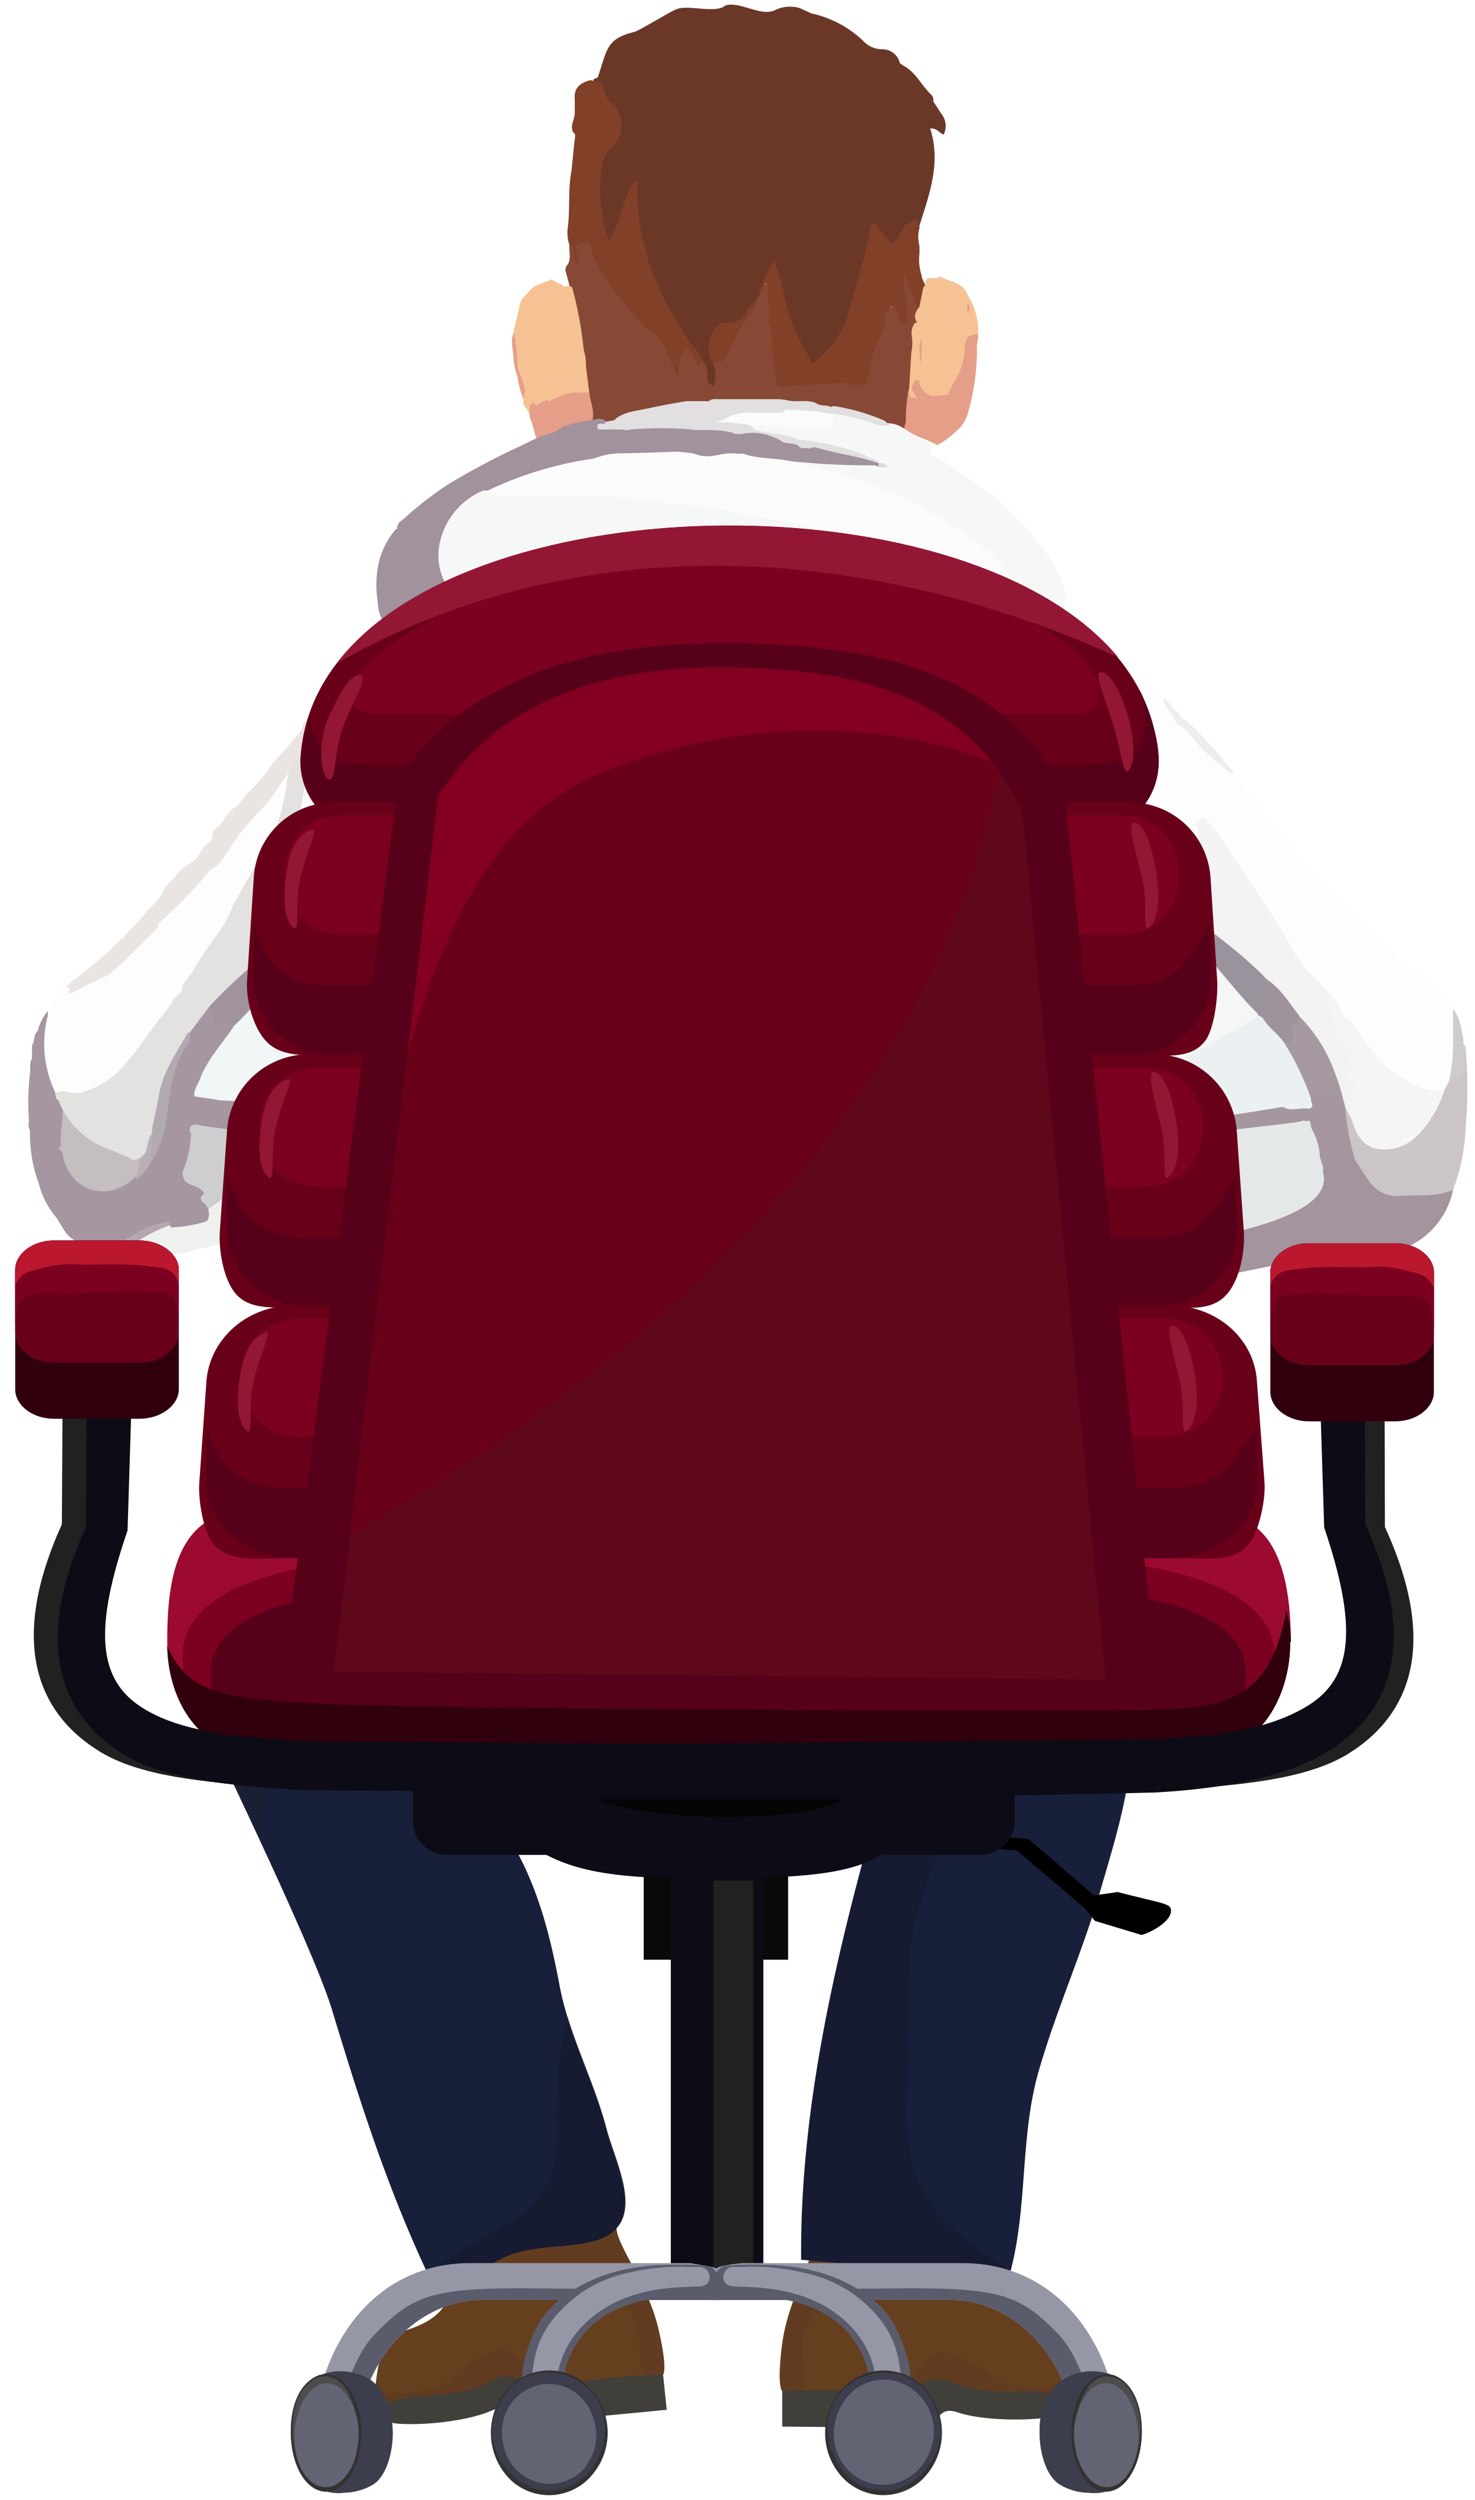 <svg xmlns="http://www.w3.org/2000/svg" viewBox="0 0 194.04 328.85">
  <defs>
    <style>.cls-1{isolation:isolate;}.cls-2{fill:#fdfdfd;}.cls-3{fill:#eef1ed;}.cls-4{fill:#877c87;}.cls-5{fill:#a3949e;}.cls-6{fill:#ccc5c7;}.cls-7{fill:#cfcacb;}.cls-8{fill:#f2f3f2;}.cls-9{fill:#f8f8f9;}.cls-10{fill:#ededed;}.cls-11{fill:#8a0203;}.cls-12{fill:#f1f6f6;}.cls-13{fill:#9d929c;}.cls-14{fill:#a0939e;}.cls-15{fill:#a49ca5;}.cls-16{fill:#c5bec1;}.cls-17{fill:#ceced1;}.cls-18{fill:#a596a1;}.cls-19{fill:#b3a9b0;}.cls-20{fill:#b4a7af;}.cls-21{fill:#b9afb6;}.cls-22{fill:#a5969f;}.cls-23{fill:#e4e8e9;}.cls-24{fill:#f5f5f5;}.cls-25{fill:#9a929d;}.cls-26{fill:#a28e9c;}.cls-27{fill:#a699a2;}.cls-28{fill:#9e939d;}.cls-29{fill:#e9e6e6;}.cls-30{fill:#dcdddf;}.cls-31{fill:#a1929d;}.cls-32{fill:#9e8f9b;}.cls-33{fill:#3c4b60;}.cls-34{fill:#c7c3c7;}.cls-35{fill:#aea1ab;}.cls-36{fill:#b8acb4;}.cls-37{fill:#8b747f;}.cls-38{fill:#b9b6bb;}.cls-39{fill:#dcdadb;}.cls-40{fill:#ebf1f3;}.cls-41{fill:#f5f6f5;}.cls-42{fill:#80878a;}.cls-43{fill:#a3939f;}.cls-44{fill:#283448;}.cls-45{fill:#d4d0d0;}.cls-46{fill:#454659;}.cls-47{fill:#9b929c;}.cls-48{fill:#e4e2e1;}.cls-49{fill:#9c8a97;}.cls-50{fill:#f6f7f7;}.cls-51{fill:#fbfbfb;}.cls-52{fill:#b5adb5;}.cls-53{fill:#b8b3b8;}.cls-54{fill:#d3d0d3;}.cls-55{fill:#e1dfdf;}.cls-56{fill:#d5d1d4;}.cls-57{fill:#cfcacd;}.cls-58{fill:#cbc6cb;}.cls-59{fill:#e3e2e3;}.cls-60{fill:#d8d6d7;}.cls-61{fill:#ded9dc;}.cls-62{fill:#ab9ea7;}.cls-63{fill:#dcd9da;}.cls-64{fill:#c4bbbf;}.cls-65{fill:#eae5e2;}.cls-66{fill:#6b3828;}.cls-67{fill:#fafbfa;}.cls-68{fill:#e59e87;}.cls-69{fill:#f6c193;}.cls-70{fill:#824028;}.cls-71{fill:#e8e8e7;}.cls-72{fill:#d9d3d2;}.cls-73{fill:#874835;}.cls-74{fill:#413f3a;}.cls-75{fill:#663f1f;}.cls-76{mix-blend-mode:multiply;opacity:0.2;}.cls-77{fill:#493124;}.cls-78{fill:#181f3a;}.cls-79,.cls-91{fill:#0d0b15;}.cls-80{fill:#231f20;}.cls-81{fill:#9d0a31;}.cls-101,.cls-102,.cls-103,.cls-104,.cls-81,.cls-82,.cls-83,.cls-84,.cls-85,.cls-86,.cls-87,.cls-88,.cls-89,.cls-90,.cls-91,.cls-92,.cls-94,.cls-95,.cls-96,.cls-97,.cls-98,.cls-99{fill-rule:evenodd;}.cls-82{fill:#7c0020;}.cls-83{fill:#560019;}.cls-84{fill:#31000d;}.cls-85{fill:#690019;}.cls-86{fill:#931734;}.cls-88{fill:#09090a;}.cls-89{fill:#2c2d3c;}.cls-90{fill:#3c3c3c;}.cls-92{fill:#050505;}.cls-101,.cls-93{fill:#212121;}.cls-94{fill:#9697a6;}.cls-95{fill:#5b5c6b;}.cls-96{fill:#3d3e4d;}.cls-97{fill:#323232;}.cls-98{fill:#4c4c4c;}.cls-100,.cls-99{fill:#636473;}.cls-102{fill:#bb1830;}.cls-103{fill:#5f081c;}.cls-104{fill:#830022;}</style>
  </defs>
  <g id="boss-head" transform="rotate(0, 100, 65)">
    <path class="cls-66" d="M124.14,17.7c-.55-.14-.78-.84-1.78-.81,1.47,4.5-.1,8.64-1.41,12.82-1-.73-1.43.21-1.9.75s-.76,1.75-2,1.64c-.91-.46-1.14-1.59-2.17-2.18C114,33.6,113.21,37.2,112,40.71A12.59,12.59,0,0,1,108,47.35c-.37.34-.71.66-1.26.42a18.45,18.45,0,0,1-3.3-6.54c-.49-2-1.05-3.9-1.65-6a11.47,11.47,0,0,0-1.64,3.31,6.12,6.12,0,0,1-.56,1.22c-.44.59-.94,1.14-1.36,1.74a2.91,2.91,0,0,1-2,1.27,3.14,3.14,0,0,0-2.5,3.77A5,5,0,0,0,94.22,48c.28,1,.6,2-.19,2.88a1.05,1.05,0,0,1-1.28-1.08,5,5,0,0,0-.46-1.84c-1.15-2.08-2.58-4-3.84-6a34.13,34.13,0,0,1-3.57-8,23.26,23.26,0,0,1-1.31-9.32c0-.26.19-.49.14-.77-.12.12-.11.28-.17.42C82.36,26.39,82,28.85,80.9,31c-.17.34-.21.85-.68.85s-.62-.54-.73-.94a20.24,20.24,0,0,1-.7-8.44,5.46,5.46,0,0,1,1.4-3.29,5.17,5.17,0,0,0,1.22-3.09,2.1,2.1,0,0,0-.76-2,4.25,4.25,0,0,1-1.53-2.22c-.16-.62-.7-.84-1.08-1.24,0-.39.53-.25.63-.54,1.18-3.49,1.07-5,4.72-5.87.91-.27,4.89-2.81,5.8-3.08,1.58-.48,5,.66,6.23-.42,2-.6,4.76,1.59,6.62.57a4.51,4.51,0,0,1,3.13-.24l1.6.72a14.28,14.28,0,0,1,6.77,3.59A3.4,3.4,0,0,0,116,6.48a2.38,2.38,0,0,1,2.39,1.84l.47.33c1.62.85,2.33,2.54,3.58,3.74a1,1,0,0,1,.33.93c.4.61.78,1.23,1.2,1.83A2.51,2.51,0,0,1,124.14,17.7Z"/>
    <path class="cls-70" d="M121.23,36.18a6.51,6.51,0,0,1-.27-2.84c0-.35,0-.69,0-1a4.33,4.33,0,0,1,0-2.34,2.18,2.18,0,0,0,0-.25c-.23-.27-.14-1.09-.53-.82-.58.38-1.52.6-1.68,1.15a5,5,0,0,1-1.48,2c-.57-.71-1.14-1.41-1.7-2.12-.19-.23-.26-.65-.61-.62s-.43.53-.49.82c-.69,3.56-1.68,7-2.72,10.51A12.05,12.05,0,0,1,107.87,47c-.34.3-.52.82-1.12.7a2.08,2.08,0,0,0-.2-.61A23.71,23.71,0,0,1,103,38.14c-.27-1.24-.71-2.44-1.16-4-.81,1.63-1.68,2.86-1.89,4.38.76-.07.83-.58.74-1.18-.17,0,.08-.13.09.05,0,.46-.15.9-.13,1.36a5.46,5.46,0,0,0,.62,2.89.36.36,0,0,0,0,.09,2.18,2.18,0,0,0-.27-.11.56.56,0,0,0-.24.57c.59,1.79.12,3.71.75,5.48.47,1,.25,2.16.73,3.16a1,1,0,0,0,.34.18,3,3,0,0,0,1,.07,54.28,54.28,0,0,1,9.45-.24c1,.05,1.33-.56,1.46-1.44.43-3.13,2.1-5.89,2.78-8.94l-.13-.11h.09l.11,0c.19,0,.15.18.19.29a3.08,3.08,0,0,0,1,2.11l.79.52a1.56,1.56,0,0,0,.37-1.2,15.45,15.45,0,0,0-.5-4.4c.29.67.59,1.34.82,2,.15.44.24,1,.94.75a4.31,4.31,0,0,0,.77-2.48C121.82,37.29,121.24,36.82,121.23,36.18Z"/>
    <path class="cls-70" d="M93.86,47.92a4,4,0,0,1,.73-5.22.94.94,0,0,1,.84-.24,2.79,2.79,0,0,0,2.86-1.61,9.28,9.28,0,0,1,1.1-1.26c.46.58.09,1.07-.21,1.52a31.91,31.91,0,0,0-3.32,6C95.46,48.07,94.53,47.66,93.86,47.92Z"/>
    <path class="cls-70" d="M90.9,45.19a45.39,45.39,0,0,1-5.71-11.07h0a4.92,4.92,0,0,0-.14-1,24.27,24.27,0,0,1-1.17-8.87c0-.48-.24-.41-.53-.26-1.48,2.38-1.7,5.29-3.25,7.76a21.26,21.26,0,0,1-1-9.32,5,5,0,0,1,1.39-3.1,4,4,0,0,0-.22-6,2.83,2.83,0,0,1-.87-1.53,1.18,1.18,0,0,0-1.39-1.16.63.63,0,0,0-.4-.08c-1.29.34-2.13,1-2,2.48,0,.33,0,.67,0,1s0,.53,0,.8c0,.86-.64,1.66-.23,2.55.34.19.29.46.25.78-.17,1.4-.3,2.81-.44,4.21-.5,2.55-.16,5.16-.52,7.72a5,5,0,0,0,.25,2.17c.52.72.17,1.58.35,2.36s.68.27,1,.39.53-.24.29-.62.05-1-.53-1.33c-.16-.09-.29-.46-.07-.55a3.87,3.87,0,0,1,1.3-.31c.2,0,.36.35.27.51-.74,1.36.95,1.75,1.16,2.77.08.39.12,1.34,1,1.47,1.27,2.46,3.3,4.35,5.06,6.45a2.4,2.4,0,0,0,1.51.84c1.22,1.87,1.76,4.07,2.89,6l.15-.12a2.6,2.6,0,0,0,.35-1.33,4.74,4.74,0,0,1,.28-1.63c.11-.26.21-.61.57-.61s.36.32.53.5c.38.44.28,1.2,1,1.43.37-.17.35-.59.58-.85A10.45,10.45,0,0,0,90.9,45.19Z"/>
    <path class="cls-73" d="M120.94,40.37c-.46,0-.44-.38-.54-.71A20.82,20.82,0,0,0,118.84,36c0,2.34.74,4.64.55,7a1.51,1.51,0,0,0-.85-.41h0l-.73-2.17a.36.36,0,0,0-.53,0h0c-.61.57-1.3,1.09-.86,2.12a1.52,1.52,0,0,1-.23,1,16.13,16.13,0,0,0-2,6.2c-.06.81-.44.93-1.08.88-.84.13-1.62-.29-2.44-.24-2.78.14-5.56.33-8.34.5-.45-.91-.22-1.94-.53-2.87.35-.78-.38-1.41-.29-2.2a5.93,5.93,0,0,0-.41-3.37.5.5,0,0,1,.18-.68L101,38.55V37l-1,1.57-.52,1A1.87,1.87,0,0,1,99,40.8a28.94,28.94,0,0,0-3,5.09c-.35.84-.58,1.9-1.93,1.61,0,0-.15.28-.23.42a3.52,3.52,0,0,1,0,2.86c-.49-.29-.92-.59-.79-1.29a2.76,2.76,0,0,0-.52-1.83c-.53,0-.53.41-.53.78-.3-.59-.63-1.18-.89-1.79-.49-1.14-.93-.66-1.35,0-.58.94-.42,2-.55,3-1-1.77-1.4-3.9-2.8-5.5a8.84,8.84,0,0,1-2.26-1.92,39.23,39.23,0,0,1-4.37-5.5c-.73-1.33-1.78-2.51-2-4.09-.11-.78-.67-.8-1.3-.66s-1,.47-.69,1.2c.21.44.51.88.12,1.48-.5-.42-.31-.93-.41-1.35s.14-1-.58-1.08c-.12.87.29,1.79-.27,2.61a.9.9,0,0,0-.25.78c.16.75.44,1.46.56,2.21.53,2.72,1.22,5.41,1.54,8.18a16.68,16.68,0,0,1,.27,2.11c.27,1.12.08,2.29.42,3.39.25,1.39.39,2.78.57,4.17a6.86,6.86,0,0,1,1.91-.25A1.06,1.06,0,0,0,81,55.24a2.19,2.19,0,0,1,.57-.29c2.87-.61,5.75-1.2,8.62-1.8l2.84,0a57.58,57.58,0,0,1,8.2-.26c.09,0,.67-.09.8,0l1.3,0c1.3.35,2.67.06,4,.5.41.31.94,0,1.36.25l.47,0a40.78,40.78,0,0,1,7.53,2,.66.66,0,0,0,.41.29c.64.2,1.35.21,1.82.79.76-.17.53-.81.62-1.31.21-1.48.17-3,.42-4.46a40.66,40.66,0,0,0,.37-4.54,16.61,16.61,0,0,0-.11-1.87,4.39,4.39,0,0,1,.5-2.15C120.51,41.71,120.93,41.07,120.94,40.37Z"/>
    <path class="cls-68" d="M77.53,51.57c.1,1.39.9,2.75.24,4.18L76.52,56c-.88.22-1.67.86-2.66.58a.72.72,0,0,1-.12-.77C75.32,55,75.32,55,75,53c-.08-.55-.26-1.11.24-1.57a2.46,2.46,0,0,1,1.25-.2A1.38,1.38,0,0,1,77.53,51.57Z"/>
    <path class="cls-69" d="M127.28,38.8c-.43-1.26-1.59-1.63-2.67-2-.68-.22-1-.62-1.08-.33-.51.29-1.12-.08-1.62.25v.06c-.32.23-.06.76-.44,1-.18.86-.35,1.73-.53,2.6-.52.63-.83,1.29-.27,2.06l0,0-.28,0a2.27,2.27,0,0,0-.44,1.8,5.71,5.71,0,0,1-.07,2.14c-.09,1.55-.18,3.11-.28,4.67-.13.69-.5,1.5.76,1.5.56-.19.45-.55.25-.93a1.15,1.15,0,0,1,0-1.32,2.49,2.49,0,0,0,1.91,2c.83.11,1.67.27,2.3-.51s.89-1.38,1.33-2.07c1.09-1.69.87-3.66,1.29-5.48.88-.12,1.25.24,1.09,1.11A8.92,8.92,0,0,0,127.28,38.8Zm-6.07,7.3a1,1,0,0,0-.13.16,2.81,2.81,0,0,1,0-.29l0,.08a.75.75,0,0,0,.15,0S121.23,46.09,121.21,46.1Z"/>
    <path class="cls-68" d="M121,47.66c.13-1-.29-2.12.26-3.12V46.1C121.13,46.62,121.42,47.21,121,47.66Z"/>
    <path class="cls-68" d="M127.26,41.16V39.84A.92.92,0,0,1,127.26,41.16Z"/>
    <path class="cls-68" d="M119.63,54.69c0-.44,0-.85.53-1,.12.37,1.07.33.52,1Z"/>
    <path class="cls-69" d="M77.08,48.12c0,.62-.12,1.17-.82,1.37a2,2,0,0,1,.32-2.5c.31-.29.1-.63.22-.93A6.25,6.25,0,0,1,77.08,48.12Z"/>
    <path class="cls-68" d="M72,52.61a4.13,4.13,0,0,1,3.16-1c0,1.37.65,2.7.14,4.14H73.88c-1.74.68-2.52.21-2.75-1.64C71.44,53.6,72.15,53.35,72,52.61Z"/>
    <path class="cls-68" d="M71.27,53.91c.1,1.69,1.27,1.88,2.61,1.82v.78l-3.1,1.25c-.49-.27-.35-.83-.56-1.23-.1-.78-.62-1.46-.58-2.27-.13-.7-.48-1.53.82-1.39l.27.26C71,53.36,71.44,53.41,71.27,53.91Z"/>
    <path class="cls-68" d="M127.39,44.27a2.05,2.05,0,0,0-.47,1.44,12,12,0,0,1-.22,1.79c-.27,1.57-1.33,2.78-1.91,4.21,0,0,0,.09,0,.13a6.38,6.38,0,0,1-2.3.24h0a2.39,2.39,0,0,1-1.6-2.07.73.73,0,0,0-.79.46c-.43.85.28,1.28.54,1.88h0c-1.1.17-1.1-.55-1.05-1.29a18.89,18.89,0,0,0-.42,4.37h0l-.34,1.33a8.8,8.8,0,0,0,3,1.35h0a1.37,1.37,0,0,0,1.39.48,10.62,10.62,0,0,0,2.48-1.78h0a4.84,4.84,0,0,0,1.7-2.71,29.8,29.8,0,0,0,1.11-8.71C128.8,43.78,128.76,43.74,127.39,44.27Zm-7.54,10.18a2.83,2.83,0,0,0,.25-.65c.06.31.39.48.53.74A1.41,1.41,0,0,0,119.85,54.45Z"/>
    <path class="cls-69" d="M77.08,48.12c-.33.28-.13-1.74-.28-2.06a52.06,52.06,0,0,0-1.54-8.3,1.43,1.43,0,0,0-1.11,0,.78.78,0,0,0-.42-.42,3.68,3.68,0,0,1-1.18-.61L72,37c-1,.38-2,.61-2.62,1.61h0l-.29.27a2.53,2.53,0,0,0-.77,1.51l-.8,3.4c-.06,1.53.26,3,.26,4.54.4,1.11.61,2.28,1.07,3.36-.26.17-.07.5,0,.77v.46c-.08.56.6.76.6,1.28l.2.11c.08-.5-.07-1.14.53-1.33a.64.64,0,0,1,.13.15.91.91,0,0,0,.48.24c.53,0,.9-.32,1.34-.52a14.09,14.09,0,0,1,3.08-1.21l1.31,0h1Z"/>
    <path class="cls-68" d="M68.08,49.53a7.87,7.87,0,0,1-.52-2.39c-.07-1.13-.42-2.26,0-3.4a23.2,23.2,0,0,1,.54,4.7A1,1,0,0,1,68.08,49.53Z"/>
    <path class="cls-68" d="M68.08,49.53c0-.36,0-.73,0-1.09a15,15,0,0,1,1.05,3.11c-.33.2-.23.56-.31.86A12.13,12.13,0,0,1,68.08,49.53Z"/>
    <path class="cls-68" d="M71.27,53.91l-.54-.78L72,52.61C72.91,53.69,72.18,53.85,71.27,53.91Z"/>
  </g>
  <g id="boss-legs">
    <path class="cls-71" d="M91,56.26l-8.15,0c1.42-.54,2.9-.22,4.34-.22C88.43,56,89.74,55.69,91,56.26Z"/>
    <path class="cls-72" d="M107.28,53.38c.45.1,1-.07,1.36.25C108.17,53.63,107.66,53.85,107.28,53.38Z"/>
    <path class="cls-74" d="M102.9,314.56v4.64s17.63.21,19.13,0,1.22-2.79,3.93-1.87,7.9,1.22,12,.67,3.22-3.44,3.22-3.44-10.85-2.22-14.65-2.46-12.2-1.23-15.46-1S102.9,314.56,102.9,314.56Z"/>
    <path class="cls-75" d="M138.44,306.68c-1.68-1.34-8.95-.49-9.5-8.12-.35-5,0-3.2-1.35-8.36s-12.48-4.19-15.46-3.94-5.15,6.53-5.16,8.83-3.33,7.56-4.07,13.22,0,6.25,0,6.25a83.32,83.32,0,0,1,9.5-.09c7.93.59,10.1-2.39,12.51-1.26,4.58,2.13,10.39,1.05,12.21,1.47,4,.93,4-.12,4-.12S139.85,307.82,138.44,306.68Z"/>
    <g class="cls-76">
    	<path class="cls-77" d="M116.89,314.27c6-3.2,4.38-6.47,10.16-3.88,4.23,1.89,3.59,3.61,8.91,3.61,1.71,0,3.48-.39,5.08,0,.07.32.11.52.11.52s0,1.05-4,.12c-1.82-.42-7.63.66-12.21-1.47-1.88-.88-3.62.73-8,1.21C116.86,314.37,116.84,314.3,116.89,314.27Z"/>
    	<path class="cls-77" d="M129.52,301.24a5.23,5.23,0,0,1-1,.38c-2,.53-3.94-.28-5.92-.61a45,45,0,0,0-7.43-.51,9.51,9.51,0,0,0-6.81,2.83c-2,1.83-3.19,3.94-2.86,6.53a13.07,13.07,0,0,1,.2,2.86c-.06.57-.21,1.14-.31,1.71-1.47.06-2.5.13-2.5.13s-.74-.59,0-6.25S107,297.38,107,295.09s2.17-8.58,5.16-8.83,14.1-1.23,15.46,3.94,1,3.36,1.35,8.36A9.41,9.41,0,0,0,129.52,301.24Z"/>
    </g>
    <path class="cls-74" d="M87.23,312.37l.48,4.62s-17.52,1.74-19,1.66-1.51-2.67-4.11-1.52-7.74,1.91-11.85,1.72-3.56-3.15-3.56-3.15,10.56-3.15,14.31-3.72,12-2.29,15.29-2.33S87.23,312.37,87.23,312.37Z"/>
    <path class="cls-75" d="M51,307.62c1.53-1.48,8.86-1.27,8.59-8.9-.17-5-.34-3.19.47-8.45s12-5.25,15-5.26,5.82,6.05,6.07,8.33,4.11,7.25,5.44,12.81.67,6.22.67,6.22a83,83,0,0,0-9.46.74c-7.84,1.28-10.31-1.5-12.59-.17-4.33,2.52-10.24,2-12,2.53-3.92,1.27-4,.23-4,.23S49.74,308.88,51,307.62Z"/>
    <g class="cls-76">
    	<path class="cls-77" d="M73.27,313.31c-6.29-2.67-5-6.07-10.52-3-4,2.25-3.2,3.9-8.49,4.37-1.7.15-3.5-.09-5.06.49,0,.32,0,.52,0,.52s.1,1,4-.23c1.76-.57,7.67,0,12-2.53,1.77-1,3.68.42,8.14.51C73.31,313.4,73.32,313.33,73.27,313.31Z"/>
    	<path class="cls-77" d="M59.32,301.43a5,5,0,0,0,1,.29c2.09.35,3.89-.61,5.83-1.12a45.07,45.07,0,0,1,7.34-1.16,9.77,9.77,0,0,1,7.08,2.23c2.15,1.65,3.59,3.65,3.53,6.26a12.35,12.35,0,0,0,.11,2.85c.12.56.33,1.12.48,1.68,1.48-.07,2.51-.09,2.51-.09s.67-.65-.67-6.22-5.2-10.52-5.44-12.81S78.05,285,75.05,285s-14.17,0-15,5.26-.64,3.44-.47,8.45A8.67,8.67,0,0,1,59.32,301.43Z"/>
    </g>
    <path class="cls-78" d="M43.12,190.26c5-5.38,8.8-11.63,14.05-16.77s11.42-6.8,18.73-7.5c17.94-1.71,37.86-3.75,54.4,3.88l3.8,9.84c2.82,5.15,7.3,9.84,11,14.46,3.2,4,5.49,5.64,6.87,10.57,1.14,4.07.22,5.15,0,8.92a9.72,9.72,0,0,1-1.9,5.4c-1.33,2-1-.12-1,6.59,0,8.88-2,15.1-4.35,23.16s-5.81,15.71-8.09,23.68c-2.64,9.24-1.24,19-4.26,28.2-2.06.55-4.78-.31-7-.41a25.14,25.14,0,0,1-6.38-1.1c-4.54-1.26-8.71-1.51-13.6-1.92-.17-19.94,4.52-40.13,10.48-60.95,2.56-8.92,0-27.13,0-27.13-8.58-8-19.27-3.45-29.65-.15-10.68,3.39-19.61,8.24-27.18,15.87l-.93.2c2.09,2.93,1.66,5.8,2.84,8.92s4.33,5.06,6.07,7.87c3.67,5.92,5.35,12.68,6.59,19.28s4.46,12.34,6.16,18.84c1.3,4.95,5.75,12.84-1.77,14.82-3.89,1-8,.41-11.72,2.13-3.09,1.43-5.47,3.56-8.77,4.74-6.08-12.4-9.87-24.24-13.84-37.34-2.11-7-12.06-27.75-15.19-34.42-2.91-6.19-1.79-1.05-3.44-7.66C22.61,212.19,33.44,200.78,43.12,190.26Z"/>
    <g class="cls-76">
    	<path class="cls-79" d="M56.65,299.66c1.88-2.76,4.94-4.42,8.59-6.25,5.71-2.85,8.09-6.46,8-12.4-.07-5.56-.06-10.39,1.47-15.79,1.52,5,3.79,9.63,5.14,14.79,1.3,4.95,5.75,12.84-1.77,14.82-3.89,1-8,.41-11.72,2.13-3.09,1.43-5.47,3.56-8.77,4.74C57.27,301,57,300.34,56.65,299.66Z"/>
    	<path class="cls-80" d="M25.39,223.28a7.13,7.13,0,0,1,3.07-1.59c4.74-1,6,5.17,6.41,8.16A30.52,30.52,0,0,1,34,241.52c-2.25-4.83-4.3-9.15-5.44-11.58C25.83,224.1,26.68,228.34,25.39,223.28Z"/>
    	<path class="cls-79" d="M86.32,209c-10.68,3.39-19.61,8.24-27.18,15.87l-.93.2c2.09,2.93,1.66,5.8,2.84,8.92s4.33,5.06,6.07,7.87c.11.17.19.34.29.51a82.71,82.71,0,0,0-9.3-7.84c-5.78-4.32-7.62-9.2-8.06-15.93,1.34-.28,2.69-.57,4-1,7.16-2.28,10.73-8.8,15.4-13.74a43.52,43.52,0,0,1,28.46-13.8c8.42-.61,17.69,1.37,23.19,7.58,3.67,4.15,5,9.43,5,14.66,0,4.58-.67,9.1-.36,13.69s.7,9-.79,13.58c-1.74,5.3-4.29,10.19-5,15.74-.79,5.84-.36,11.79-.53,17.65-.15,5.05-.53,10.29,1.91,15s7.1,7.85,11.67,10.77c-.17.65-.35,1.29-.56,1.93-2.06.55-4.78-.31-7-.41a25.14,25.14,0,0,1-6.38-1.1c-4.54-1.26-8.71-1.51-13.6-1.92-.17-19.94,4.52-40.13,10.48-60.95,2.56-8.92,0-27.13,0-27.13C107.39,201.16,96.7,205.73,86.32,209Z"/>
    	<path class="cls-80" d="M152,213.66a9.72,9.72,0,0,1-1.9,5.4c-1.33,2-1-.12-1,6.59,0,1.57-.09,3-.2,4.48-.47-2.09-.95-4.17-1.49-6.23-.66-2.51-1.39-5-2.13-7.49,1-.08,2,0,2.9-.07,1.12-2.57-2.73-2.61-2.09-4.6,1.85,0,4.26-.07,6,.75C152.06,212.85,152,213.24,152,213.66Z"/>
    </g>
  </g>
  <path class="cls-2" d="M140.63,84c.3,1,12.58,7.29,13.14,8.14a17.72,17.72,0,0,1,1.11,3.14c.66,4.44,2.14,8.7,3,13.1.26,1.15.38,2.31.65,3.45a1.65,1.65,0,0,1-2.19,2.11,17.46,17.46,0,0,1-5.94-3,3.11,3.11,0,0,1-1-2A43.44,43.44,0,0,0,146,98.17a11.14,11.14,0,0,1-.57-2.73c-.45,1.67-.83,3.17-1.19,4.67a18.16,18.16,0,0,1-2.56,5.67c-.68,1-1.35,1-1.88-.14a11.32,11.32,0,0,1-.68-4.46c-.08-1.47,0-3,0-4.42-.11,5.5-.18,11-.18,16.52,0,.7.17,1.54-.83,1.83a5.39,5.39,0,0,1-3-.91.91.91,0,0,1,.29-1.52c.89-.51.91-1.26.92-2.1,0-3.32-.1-6.63.07-9.94.47-1.66.17-3.35.25-5a3.68,3.68,0,0,1,.22-1.65c.37-.69,1.52-1.3,1.39-1.71a2.6,2.6,0,0,1,.38-2.05c.08-.15.08,0,.05-.11-.28-1.87,1.24-3.1,1.72-4.71a3.14,3.14,0,0,0,.07-1.39"/>
  <path class="cls-3" d="M22.26,161.46c1.67-.13,20.63-16.23,22.33-16.15.21.14,11.26,6.09,11.14,6.26,0,1.09-9.53,6.77-9.53,7.85-2.77.49-24.44,6.32-27.29,6.27a7.73,7.73,0,0,1-2.43-.35l-.26-.48a1.37,1.37,0,0,1,.38-.66,17.34,17.34,0,0,1,4.54-2.64A1.36,1.36,0,0,1,22.26,161.46Z"/>
  <path class="cls-4" d="M4.2,139.3c-.06.61.27,1.28-.26,1.83C4.11,140.53,3.83,139.87,4.2,139.3Z"/>
  <path class="cls-5" d="M191.16,156.5a10.58,10.58,0,0,1-8.45,8.29c-.39-.3-.85-.16-1.29-.19-.92-.24-1.72.75-2.63.46-.58-.18-3.42.36-3.77-.12-74.24,15.4-23.9.39-23.93.51-.73-1.13,19.67-6,19.85-7.23a1.57,1.57,0,0,1,1.44-.74c.77,0,1.11-.41,1.05-1.16a10.24,10.24,0,0,0-.2-1.56,1.56,1.56,0,0,1,.12-.77,1.29,1.29,0,0,1,1.66-.63,1.24,1.24,0,0,0,1.85-.8c.58-1.38,1.12.07,1.7.07a5.1,5.1,0,0,1,1.3,1.75,4.84,4.84,0,0,0,4.58,2.59C186.7,156.93,188.92,156.64,191.16,156.5Z"/>
  <path class="cls-6" d="M191.16,156.5c-2.22,1-4.59.66-6.92.81a4.45,4.45,0,0,1-4.27-2.14c-.59-.85-1.14-1.72-1.71-2.58-1.39-2.12-1.47-4.51-1.46-6.92.65,0,.65,0,1.15,1.31a7.48,7.48,0,0,0,1.6,2.92,3.36,3.36,0,0,0,3,1,6.53,6.53,0,0,0,4.78-3,19.65,19.65,0,0,0,2.5-4.67,5.26,5.26,0,0,1,.64-1.16c1.69-.56,2.16-1.8,2-3.43a.67.67,0,0,1,.34-.65,59.63,59.63,0,0,1,0,10.35A25.65,25.65,0,0,1,191.16,156.5Z"/>
  <path class="cls-7" d="M192.76,137.94a4.57,4.57,0,0,0-.12,1.41c.3,1.48,0,2.46-1.74,2.58-.1,0-.19.16-.29.24a1.1,1.1,0,0,1-.24-1.09,32.32,32.32,0,0,0,.37-6.73c0-.56-.05-1.15.43-1.58,1,1.24,1.08,2.75,1.38,4.2C192.28,137.36,193,137.56,192.76,137.94Z"/>
  <path class="cls-8" d="M177.73,147.12l-.78-1.57c-.59-.51-.54-1.3-.81-2a24.55,24.55,0,0,0-4.32-8.62,7.55,7.55,0,0,0-1.06-1.13c-1.41-1.6-2.46-3.51-4.24-4.79-3.46-3.14-6.89-6.33-11-8.69a2.12,2.12,0,0,1-.39-.34c-1.09-.94-2.37-1.64-3.48-2.55a3.84,3.84,0,0,1-1-1,3.54,3.54,0,0,0-1.29-1.6,33.3,33.3,0,0,1-7-6.18,7.43,7.43,0,0,0-2-1.63,14.91,14.91,0,0,0-.21,6.16,3.32,3.32,0,0,1-.18,2.11,1.45,1.45,0,0,1-1.91-.07.45.45,0,0,1-.08-.43c.62-.09.57-.55.57-1,0-3.92-.15-7.85.07-11.76.12-2.29.07-4.6.29-7.23a2.22,2.22,0,0,1,.42,1.74,40.07,40.07,0,0,0,.53,8.26,2.91,2.91,0,0,0,.35,1c.34.53.5.73,1,0,2.12-3.09,2.87-6.61,3.65-10.14a8.31,8.31,0,0,1,.31-.92c.35.23.67.53.66.87,0,2.66,1.78,4.72,2.32,7.21.42,2,1.25,3.85,1.42,5.88.13,1.7,1.34,2.44,2.63,3.1a21.22,21.22,0,0,0,4,1.81c1.44.39,2.34-.36,1.9-1.74-.38-1.17-.43-2.37-.69-3.54.56-1.38.78-1.39,1.77-.29a12.13,12.13,0,0,1,1.88,2.47c3.49,5.12,7,10.23,10.11,15.57a7.17,7.17,0,0,0,1.75,2,6.55,6.55,0,0,1,2,2.52c0,1.43.56,2.77.73,4.18a3.19,3.19,0,0,0,2.23,3c.28.08.55.57.23.71-.89.42-.49.91-.22,1.43a1,1,0,0,1,0,.87c-.08.25-.31.61-.15.73,1.56,1.2,0,2.7.43,4A1.26,1.26,0,0,1,177.73,147.12Z"/>
  <path class="cls-8" d="M136.72,100.26v11.29c0,.62.08,1.16-.86,1.26-.59.07-1.09.58-.47,1.28-.53.39-1.09.15-1.62,0-2.29-.47-4.6-.83-6.88-1.36a3.79,3.79,0,0,0-1.21-.2,4.48,4.48,0,0,1-.82-.1,13.91,13.91,0,0,1-2.8-.57c-.6-.38-.43-.93-.35-1.47a5.19,5.19,0,0,0,.1-2c.1-1.42,1.23-2.14,2.09-3.06a50.2,50.2,0,0,0,6.88-7.75,37.87,37.87,0,0,0,3.57-5,5.3,5.3,0,0,1,1.22-1.71,11.34,11.34,0,0,1,.89-.94c.38-.28.64-.19.8.24A7.21,7.21,0,0,1,137,94c-.38,1-.07,2-.12,3.07A16.33,16.33,0,0,1,136.72,100.26Z"/>
  <path class="cls-9" d="M136.72,100.26c-.19-3.48.27-7,.26-10.42a.52.52,0,0,1-.14-.52,26.54,26.54,0,0,1,1.48-2.72,10.13,10.13,0,0,1,1.13-2.07,1.49,1.49,0,0,1,1.18-.51c0,.4.52.58.14,1.23a16.64,16.64,0,0,0-1.52,3.2c-.34,1-1.16,2.55-.79,3.24.63,1.14-.33,1.23-.62,1.51a3.12,3.12,0,0,0-.89,2.32C136.91,97.1,137.31,98.71,136.72,100.26Z"/>
  <path class="cls-10" d="M153,91.77l.49.37a12.63,12.63,0,0,0,1.61,1.74h0a2.19,2.19,0,0,0,1.07,1L157.35,96a63.54,63.54,0,0,1,4.41,5c.29.33.75.66.4,1.21a13.68,13.68,0,0,1-3.22-2.54c-1.38-1.24-2.36-2.87-3.89-4a16.82,16.82,0,0,0-1.59-2.64A2.63,2.63,0,0,1,153,91.77Z"/>
  <path class="cls-11" d="M28,156.73a.63.63,0,0,0-.08-.23c-.42-.68-.65-1.33.24-1.84l.05,0C28,155.37,28.34,156.09,28,156.73Z"/>
  <path class="cls-12" d="M92.64,122.69c-.36,1-36.36,21.85-36.72,22.9-.35.51-23.5,0-28.73-.31-1-.18-2.28-1.14-3.24-1.44-.62-.45-.32-1-.12-1.51A21.09,21.09,0,0,1,27,136.58c.64-.77,1.21-1.59,1.8-2.39,1.13-1,1.87-2.34,3.16-3.17.36-.22.64-.58,1.13-.52a.81.81,0,0,1,.42.28c.42.49,32.5-25.11,33-24.64C65.28,109,93.54,119.6,92.64,122.69Z"/>
  <path class="cls-13" d="M43.09,124.7l-1.29,1c-.27-.17-.32-.77-.74-.58a1.05,1.05,0,0,1-1.52-.5c-.25-.38-.57-.3-.92-.13a2.38,2.38,0,0,0-.82.62c-.38.46-.81,1.16-1.44.87s-.34-1-.27-1.55a5.28,5.28,0,0,1,1.82-1.63q6.65-5.13,13.73-9.65c1-.62,1.72-1.62,3-1.8,1,1.23,2,2.42,1.1,4.15-.72.92-1.9,1.31-2.62,2.24"/>
  <path class="cls-14" d="M36.29,124.5l.14,1.33c1-.14,1.13-1.29,2.07-1.64.74-.27,1.07-.33,1.4.38.13.28.26.78.72.39,1.26-1.07,1.19-.13,1.18.74-.15.12-.3.24-.46.35a4.09,4.09,0,0,0-1.24.87c-.35.36-.82.58-1.2.91a12.14,12.14,0,0,0-3.2,2.59c-.33.28-.81.39-1,.81-1.54,1-2.52,2.52-3.89,3.67-.84.3-1.69-.31-2.55.07-.34.15-.62-.21-.56-.52.16-.76-.35-1.4-.29-2.13a31.42,31.42,0,0,1,4.89-5c.91-.85,1.91-1.62,2.9-2.4C35.49,124.71,35.76,124.28,36.29,124.5Z"/>
  <path class="cls-15" d="M40.28,127.15l-.31-.34a1.23,1.23,0,0,1,1.37-.76C41.18,126.6,40.6,126.76,40.28,127.15Z"/>
  <path class="cls-16" d="M7.63,151.29a54.65,54.65,0,0,1,.28-6c.32-.06.48.16.6.39a11.47,11.47,0,0,0,6.26,5.38c.81.31,1.58.7,2.38,1,.43.29,1.05-.12,1.42.37a3.47,3.47,0,0,1-.69,2.73,6,6,0,0,1-4.77,1.92,5.87,5.87,0,0,1-5.21-5C7.84,151.83,7.92,151.5,7.63,151.29Z"/>
  <path class="cls-17" d="M37.89,151.57c-.33.59-10.6,7.25-10.76,7.85-.28.31-1.77-1.4-2.27-1.54-1.05-.57-1.2-2.54-1.84-3.41s.42-2.14.59-3.26.39-2,.6-3c-.43-.77-.15-1.31.68-1.31a3.71,3.71,0,0,1,3.3,1.32C35.22,149.44,76.69,151.18,37.89,151.57Z"/>
  <path class="cls-18" d="M28.77,144.72c-1.06-.21-2.13-.33-3.19-.49h0c-.14-.88.45-1.53.72-2.28,1-2.67,3-4.71,4.49-7a3.7,3.7,0,0,0-3-.07c.68-1,0-1.72-.15-2.51a7.91,7.91,0,0,0-3,3.69,2.38,2.38,0,0,1-.39,1.21c-1.72,2.74-2.22,5.84-2.68,8.95a1.56,1.56,0,0,0,.08,1,.87.87,0,0,1-.16.17,16.49,16.49,0,0,1-1.68,5A10.51,10.51,0,0,1,17.63,155a7.27,7.27,0,0,1-2.93,1.61c-3.07.5-5.35-1-6.32-4.07-.16-.48,0-1.12-.68-1.37a1.14,1.14,0,0,0,.29-.85c-.06-1.64.33-3.25.24-4.88a1.11,1.11,0,0,0-.68-1l-.18.13,0-.13a.87.87,0,0,0,.13-.85,14.9,14.9,0,0,1-1.06-9.35c.09-.41.2-.86-.19-1.21a6.85,6.85,0,0,0-1.3,2.6c-.57.51-.36,1.31-.74,1.89,0,.59,0,1.18,0,1.77h0c-.32.58.09,1.26-.26,1.83a33.41,33.41,0,0,0-.13,6.4,1.52,1.52,0,0,0,.12,1.19,19,19,0,0,0,1.17,7,11,11,0,0,0,2.29,4.44l1,1.6a3.76,3.76,0,0,0,2.38,1.79l1.58.74h0a8.7,8.7,0,0,0,4.21.79.9.9,0,0,0-.06-.7c-.3-.64.15-.95.58-1.28a12.47,12.47,0,0,1,4.9-2c.46-.11.33.4.61.37a17.74,17.74,0,0,0,4.63-.83,1.84,1.84,0,0,0-.49-2.43c-.51-.5-.38-.84.13-1.19-.35-.75-1.15-.9-1.79-1.2a1.46,1.46,0,0,1-.89-2.07,14,14,0,0,0,.93-4.66,1.72,1.72,0,0,0-.17-.19c-.06-1,.58-1.1,1.36-.86s22.68,2.8,23.56,3.14c.35-1.47,5.69-4.05,6-5.52C55.53,145.84,29.23,144.81,28.77,144.72Z"/>
  <path class="cls-19" d="M25,135.87a2.45,2.45,0,0,1-.64,2c-1.82,2.92-2,6.23-2.49,9.48a15.5,15.5,0,0,1-1.31,4.35c-.17.29-.22.65-.53.86-.58-.46-.45-1.1-.35-1.67a6.86,6.86,0,0,0,0-1.92c.15-1.85.73-3.61,1.05-5.42a19.93,19.93,0,0,1,3.87-7.75A.49.49,0,0,1,25,135.87Z"/>
  <path class="cls-20" d="M22.35,161.18a19.85,19.85,0,0,0-6,3.4c-.49-.56-.57-.91.19-1.49A13,13,0,0,1,22,160.72C22.47,160.62,22.5,160.81,22.35,161.18Z"/>
  <path class="cls-21" d="M20,149.2c.29,1.13-.36,2.26,0,3.39a7.36,7.36,0,0,1-2.1,2.6l.53-2.85a25.07,25.07,0,0,0,.87-2.38C19.36,149.62,19.43,149.16,20,149.2Z"/>
  <path class="cls-22" d="M176.4,143.48c.19.69.37,1.38.55,2.07a34.4,34.4,0,0,0,1.31,7c-.75-.43-1.11-.32-1.35.61a1,1,0,0,1-1.53.56,1.7,1.7,0,0,0-1.89.14c-.59-.06-.6-.58-.66-1-.21-1.22-.6-2.39-.75-3.61a1.43,1.43,0,0,0-.5-1.84c-18.7,4.43-19.81-.41-19.69-1.1s19.36-1,19.82-1.27.43-.28.59-.64a8.15,8.15,0,0,0,.64-.94c.26-.62.79-.91,1.3-.37C174.93,143.9,175.75,143,176.4,143.48Z"/>
  <path class="cls-23" d="M172.75,148.83a8.72,8.72,0,0,1,.89,3.32,10.87,10.87,0,0,0,.41,1.34l0,.77c2.33,8.22-29.29,10.49-29.53,10.2-.81-1.62,4.95-12.66,3.82-14.15-.08-.12,23.56-2.79,23.66-2.87C172.54,147.21,172.32,148.37,172.75,148.83Z"/>
  <path class="cls-24" d="M176.16,132a9.47,9.47,0,0,0,1.84,2.34h0c1.35,1.74,2.66,3.53,4.11,5.17a9.26,9.26,0,0,0,5.45,3.15c.86.14,1.6.75,2.53.53a15.24,15.24,0,0,1-3.44,6,6.07,6.07,0,0,1-4.9,2c-2-.07-3.25-1.44-4-4.14a4.18,4.18,0,0,0,.11-2.52c-.12-.75-.15-1.37.93-1.5-1.08-.61-1.76-1.07-1.12-2.38.28-.59-.5-1.53-.42-2.4.33-.27.48.53.87.18,0-.48-.44-.44-.71-.62-.78-.53-1.72-.64-1.81-2.14a10.12,10.12,0,0,0-1-4.15c-.23-.44,0-.62.21-.87C175.74,130.7,175.94,131.37,176.16,132Z"/>
  <path class="cls-2" d="M191.17,132.77c-.64-1.85-2.3-2.76-3.69-3.92l-3.13-2.38c-.31-.2-.36-.6-.65-.81s-.42-.41-.62-.62l-2-2c-.13-.12-.25-.25-.39-.37-.33-.33-.75-.56-1.08-.9-.53-.55-1.77-1.49-1.79-1.59l-3.27-3.38c-.84-.93-3.08-3.48-3.45-3.9a42.23,42.23,0,0,1-2.64-3.32,15,15,0,0,1-2.11-2.59,13.92,13.92,0,0,1-1.08-1.33,2.69,2.69,0,0,0-.33-.41,15.36,15.36,0,0,1-1.78-2.24,3.77,3.77,0,0,0-1.38-1.45,26.49,26.49,0,0,1-4.68-4.23c-.72-.79-1.24-1.87-2.5-2,.43,4.45,2.11,8.64,2.89,13,.48,0,.39-1.56,1.21-.48a15.44,15.44,0,0,1,2.21,2.82c.93,1.4,1.89,2.78,2.79,4.2,1.87,3,4,5.77,5.7,8.87a16.88,16.88,0,0,0,2.74,4.05c1,.94,1.83,1.92,2.7,2.93.65.2.72,1,1.27,1.27h0a3,3,0,0,0,1.82,2.44l0-.05a.29.29,0,0,0,0,.14c2.14,3.12,4.17,6.39,7.84,8,1.33.57,2.75,1.29,4.33.72l.52-1C191.37,139.07,191.12,135.91,191.17,132.77Zm-12.77.59a2,2,0,0,1-.17-.33A.8.8,0,0,1,178.4,133.36Zm-.31.92c.22-.17.51-.29.44-.66C178.79,134.07,178.35,134.12,178.09,134.28Z"/>
  <path class="cls-25" d="M155.34,119.8a69,69,0,0,1,10.19,7.89c.41.37.78.79,1.17,1.19.2.29.3.61.5.9s.14.68-.33.89c-1.15.49-1.27.86-.39,1.8.67.73.62,1.14-.26,1.51a1.78,1.78,0,0,1-1-.42c-1.74-1.63-3.44-3.29-5.19-4.91a1.84,1.84,0,0,1-.6-1c-.05-.3,0-.64-.28-.85a23.6,23.6,0,0,1-2.37-2.9c-.63-.94-1.76-1.47-2.23-2.56C155.05,121,154.62,120.1,155.34,119.8Z"/>
  <path class="cls-26" d="M155.34,119.8c-.31.49.33,1.42-.74,1.55-.61.22-1-.23-1.37-.53a21.28,21.28,0,0,0-4.82-2.8c-2-.72-3.73-1.85-5.68-2.61-.67-.27-1.27-.8-2,0-.12.13-.25-.16-.35-.3a22.92,22.92,0,0,1,.09-6.3c.45-.5.84-.11,1.11.17a49.1,49.1,0,0,0,8.64,6.88,7.75,7.75,0,0,1,.66.63Z"/>
  <path class="cls-27" d="M176.4,143.48c-.33.07-.75,0-1,.23-.46.42-.66.42-1.08-.11s-1.06-.79-1.25.24c-.08.41-.36.52-.64.69s-.53-.26-.62-.53a34.37,34.37,0,0,0-2.8-6.14,1,1,0,0,1-.1-.51,2.93,2.93,0,0,0,.78-2c0-.71.82-1.11,1.17-1.73a20.11,20.11,0,0,1,4.94,8.06C176.07,142.24,176.22,142.87,176.4,143.48Z"/>
  <path class="cls-28" d="M170.9,133.58c-.12.48,0,1-.67,1.26-.42.14-.32.49-.23.76.29.94-.08,1.46-1,1.66-1.19-.94-2.56-1.73-2.9-3.39.4-.34,1.1-.6.12-1.17a2.13,2.13,0,0,1-.65-.87c-.33-.88.28-1.5,1.58-1.53a2,2,0,0,1-.44-1.42C168.53,130.07,169.59,131.94,170.9,133.58Z"/>
  <path class="cls-29" d="M150.91,116.44a36.42,36.42,0,0,1-10-7.89c-.45-.09-.48.22-.54.53a14.11,14.11,0,0,0-.18,2.59c0,.47.07,1-.34,1.34a9.48,9.48,0,0,1-.15-4.07,1.92,1.92,0,0,1,.11-.37c.14-.61-.22-1.59.41-1.77s1.4.63,1.87,1.18a43.55,43.55,0,0,0,5.8,5.56c.71.57,1.49,1,2.23,1.57A2.61,2.61,0,0,1,150.91,116.44Z"/>
  <path class="cls-30" d="M139.87,113a16.26,16.26,0,0,1,.27-4.23c.15-.52.31-.88.79-.23-.56.69-.21,1.49-.23,2.23,0,1.5.05,3,.08,4.51a.4.4,0,0,1-.09.39,1.21,1.21,0,0,1-.82-.29Z"/>
  <path class="cls-31" d="M124.1,105.47c-.59,1-2,1.49-2.07,2.87-.7-2.48-2.82-2.65-4.87-3-.09-.7-.09-.7,1.09-1.18-.73-.21-1.06-.83-1.7-1.16-.4.94.49,1.69.26,2.54a3.29,3.29,0,0,1-2.41,1.56c-.84-.35-1-.68-.48-1.63a4.88,4.88,0,0,0,.42-3.45c-.17-.66-1.09,0-1.14-.77.28-.75,1.06-.83,1.62-1.2a1.61,1.61,0,0,1,.37-.07c.92,0,1.19.91,1.92,1.44.23-1,0-2.09.73-2.89a1.84,1.84,0,0,1,.9-.67c1.8-.91,3.4-2.13,5.09-3.2.41-.25.76-.6,1.3-.54a2.24,2.24,0,0,0,2.62,1c1-.16,1.72.07,1.82,1.27,0,.45.47.82.67,1.25a4.44,4.44,0,0,1-1.31,2C127.36,101.66,125.72,103.56,124.1,105.47Z"/>
  <path class="cls-32" d="M130.15,97.65a1.48,1.48,0,0,1-.94-1.61.74.74,0,0,0-.93-.66c-.56.18-1.11,0-1.72.26-1.11.47-1-.8-1.41-1.36-.11-.54.36-.64.66-.82a59.63,59.63,0,0,0,5.26-3.81c.86-.59,1.64-1.28,2.46-1.91.41-.31.79-.7,1.39-.57a3.76,3.76,0,0,1,.76,4c-.33.54-.91.9-1.07,1.55-1.45,1.47-2.44,3.32-4,4.73A.81.81,0,0,1,130.15,97.65Z"/>
  <path class="cls-33" d="M117,105.24a6.55,6.55,0,0,1,2.81.29c1.78.64,2.1,1,2.21,2.81a1.92,1.92,0,0,1-.08,2.07c-.25.29-.14.92-.81.77-3.28-.49-6.59-.52-9.89-.74-.55-.62-.22-1.16.16-1.69.92-.69,1.71-1.59,3-1.74a6.88,6.88,0,0,0,2.35-1.55A.44.44,0,0,1,117,105.24Z"/>
  <path class="cls-34" d="M135.68,91.15c-.1-1-.19-2-.29-2.94a1.14,1.14,0,0,0-.77-1,8.92,8.92,0,0,1,3.18-3.39c.09.47-.35.77-.4,1.28.79,0,1.42-.65,2.21-.5l-1,2.09c-1.36.39-1.42,1.53-1.54,2.63l-.05.48C136.4,90.13,136.32,90.92,135.68,91.15Z"/>
  <path class="cls-35" d="M130.15,97.65l.26-.26c.25,0,.63-.24.57.31-.68,1.6-2.06,2.67-3.09,4a22.54,22.54,0,0,1-3.79,3.77c.48-1.34,1.59-2.21,2.42-3.29C127.7,100.65,128.93,99.16,130.15,97.65Z"/>
  <path class="cls-36" d="M131,97.7c-.07-.32-.48,0-.57-.31l3.34-4.18a1.08,1.08,0,0,1,.86-.51A23.49,23.49,0,0,1,131,97.7Z"/>
  <path class="cls-37" d="M121.14,111.18l.81-.77c0,.4,0,.79,0,1.19C121.51,111.71,121.31,111.48,121.14,111.18Z"/>
  <path class="cls-38" d="M137,89.36c-.62-1.52.11-2.77,1.54-2.63C138,87.55,137.79,88.62,137,89.36Z"/>
  <path class="cls-39" d="M137.8,83.86c-.84.49-1.19,1.4-1.8,2.09a15.47,15.47,0,0,1-1.38,1.3l-3.39,2.62a.93.93,0,0,1-1.08-.29c2.89-2.24,5.71-4.55,8.39-7l0,.42C138.14,83.16,138,83.55,137.8,83.86Z"/>
  <path class="cls-2" d="M38.13,101.56c-.85.29-1,1.16-1.55,1.73-.27.39-.56.77-.86,1.14-2.25,2.73-4.81,5.23-6.57,8.34a4.83,4.83,0,0,1-1.71,1.56,38.66,38.66,0,0,1-3.87,4.23,11.81,11.81,0,0,0-2.8,3,77.21,77.21,0,0,1-7.34,7c-.46-.15-.78.2-1.16.33-1.21.31-2.18,1.5-3.63,1A7.34,7.34,0,0,0,6.28,133a3.44,3.44,0,0,1,0,.64,14.79,14.79,0,0,0,1,10.09c.49.53,1.07,0,1.6.13,2.48.47,4.46-.61,6.19-2.12,3.15-2.74,5.23-6.35,7.73-9.61.22-.75,1.24-1,1.15-2,1.67-1.9,2.79-4.18,4.3-6.19a17,17,0,0,0,2.13-3.4,58.44,58.44,0,0,1,3.46-6.36c1.68-2.87,3.43-5.73,3.88-9.09C37.87,104,38.48,102.81,38.13,101.56Z"/>
  <path class="cls-40" d="M166.09,133.87c.74,1.32,2.08,2.13,2.9,3.39a36.24,36.24,0,0,1,3.48,7.27c-.13.43.63,1.05-.28,1.32-1.13-.22-2.33.43-3.43-.25-19.46,3.35-26.55,2.56-26.72,0-.59-1.55,22.32-9.93,21.65-11.43.58-.19,1.26-.16,1.67-.74Z"/>
  <path class="cls-41" d="M165.5,133.39c-.1,1.24-22.94,12.36-23.74,12.06-1.46-2.22-1.9-5.3-3.79-7.19-.09-.25,2.42-23,2.62-23.06s3.54-1.37,14.76,6.59c1.64,1.6,7.62,9.08,9.25,10.68Z"/>
  <path class="cls-42" d="M180.89,123.17,181,123"/>
  <path class="cls-2" d="M178.48,133.6c-.36-.3-.69-.5-.83-.94C178.66,132.34,178.86,132.71,178.48,133.6Z"/>
  <path class="cls-2" d="M188.62,131.48c-.47-.64-.7-1.13-1.28-1C188,130.11,188.55,130.11,188.62,131.48Z"/>
  <path class="cls-2" d="M178,134.36c0-.4.36-.51.52-.78.3,0,.72.09.6.45s-.72.29-1.12.33Z"/>
  <path class="cls-2" d="M188.71,133.75c0-.34,0-.69.33-.85a.28.28,0,0,1,.36.25A.65.65,0,0,1,188.71,133.75Z"/>
  <path class="cls-2" d="M189.12,132c-.11.05-.22.15-.32.15a.16.16,0,0,1-.14-.26c.07-.08.23-.09.35-.11S189.07,131.93,189.12,132Z"/>
  <path class="cls-43" d="M114.37,107l-2.67,1.79c-1.4.51-2.83.92-4.19,1.54l-17.57.11a9.28,9.28,0,0,1-1.16-.11c-.81-.26-1.74-.32-2.2-1.2-.14-1.08.18-1.76,1.43-1.75.93,0,1.09-.85,1.52-1.41.21-.27.45-.62.84-.49s.12.54.23.8c.39-.78.39-.78-.27-1.2s-.72-.81.3-1.37c1.09.14,2.1.62,3.2.69a26,26,0,0,0,8.48.18,8,8,0,0,0,3.17-.75c2.17-.89,4.48-1.42,6.59-2.49a1.16,1.16,0,0,1,1.24-.09c.18.31.41.18.67.12.49-.11.86-.15.6.62-.13.36.18.89.34,1.33.29.73.21,1.08-1,.56,1.38.7.9,1.5.44,1.81C113.42,106.3,113.91,106.6,114.37,107Z"/>
  <path class="cls-44" d="M86.74,109.17l2,1.17c-.68.16-1.42,0-2.07.31a50.61,50.61,0,0,0-6.27.49c-.52,0-1,0-1.57.07-.38-.47,0-.88.11-1.32.18-.87.62-1.71.25-2.63a2,2,0,0,1,1-2.12c.78-.46,1.39.19,2,.6,1.19.79,2.31,1.71,3.57,2.41A2.85,2.85,0,0,1,86.74,109.17Z"/>
  <path class="cls-45" d="M107.51,110.34c0-.11-.08-.33-.07-.34,1.43-.38,2.68-1.36,4.26-1.2a2.46,2.46,0,0,0-.45,1.64Z"/>
  <path class="cls-46" d="M78.1,111.36c.43-1.36.85-2.72,1.27-4.08.38,0,.48.18.42.6a20,20,0,0,1-.92,3.33Z"/>
  <path class="cls-47" d="M54.69,111.48a5.41,5.41,0,0,0,1.47-1.79c.17-.34.42-.7.91-.55s.46.48.45.84c-.05,1.93.12,3.87-.11,5.8l-.62.27c-.13-.81-.64-.9-1.31-.69.74-.84.22-1.78-.14-2.44C55.09,112.45,54.9,112,54.69,111.48Z"/>
  <path class="cls-48" d="M73.73,110.88c-1-.68-2-1.27-2.92-2A48.26,48.26,0,0,1,59.12,94.3c-1.51-2.7-2.4-5.77-4.94-7.87a9.67,9.67,0,0,1-2.38-3.25,1.27,1.27,0,0,0-.79-.81c-.94-.08-1.07.83-1.59,1.26A4.39,4.39,0,0,0,48,86.41c.1,5.68,0,11.37,0,17,0,1.26,0,2.52,0,3.77a3.43,3.43,0,0,1-2.09,3.32,25.87,25.87,0,0,0-4.18,2.69c-.8.59-1.66,1.07-2.76,1.84.37-2.16.24-4,.55-5.85.42-2.48,1-4.93,1.42-7.41.21-1.34.78-2.68.29-4.08-.19-.18-.43-.21-.57,0-.89,1.26-2.29,2.18-2.68,3.78-.49,3-.86,5.95-2.31,8.71-1.61,3.07-3.5,6-5.07,9.07a19.23,19.23,0,0,1-1.75,3.33A52.69,52.69,0,0,0,25.19,128c-.44.72-1.21,1.28-1.26,2.22-.3.7-1.24,1-1.32,1.82-2.28,2.59-4.05,5.57-6.33,8.17a11.44,11.44,0,0,1-5.51,3.48c-1.13.34-2.35-.48-3.51.1,0,.23.09.45.14.68a1.39,1.39,0,0,1,.51.84,11.22,11.22,0,0,0,6.81,6h0l2.37,1c.44.49.88.17,1.32,0a1.91,1.91,0,0,0,.89-1.22c.21-.64.18-1.38.68-1.92a6.51,6.51,0,0,1,.19-1.51c.34-1.39.58-2.81.86-4.22h0c.65-2.8,2.27-5.14,3.68-7.59h.12l.12,0,2.67-3.55a74,74,0,0,1,8.67-7.82c3.29-2.86,7-5.2,10.48-7.77,2.55-1.87,5.28-3.51,7.92-5.25.76.07,1-.54,1.39-1,.23-.28.36-.82.83-.65s.3.67.31,1c0,.9-.06,1.81,0,2.7.07.73-.41,1.51.16,2.2l1.39-.34a67.85,67.85,0,0,1,7.72-1.88l7.94-1.64C74.68,111.26,74.09,111.13,73.73,110.88Z"/>
  <path class="cls-49" d="M118,79.47l3.19,2.28c-.19.7-.65.39-1.06.28A90.44,90.44,0,0,0,111,79.86,87.59,87.59,0,0,0,93.08,78a85.41,85.41,0,0,0-11.64.5c-2.28.33-4.58.58-6.87.84a1.34,1.34,0,0,1-1.14-.16c.17-.63.74-.81,1.19-1.11A11.17,11.17,0,0,1,78,76.44a40.49,40.49,0,0,1,10.66-1.81,68.41,68.41,0,0,1,14.09.3,56.86,56.86,0,0,1,11.43,2.61A13.38,13.38,0,0,1,118,79.47Z"/>
  <path class="cls-50" d="M137.28,72.13c-1.09-1-1.93-2.34-3-3.43-.7-.81-2.74-2.64-3.64-3.6-2.47-1.68-4.93-3.39-7.45-5-.29-.2-.79-.2-.86-.62-.11-.68.74-.45,1-.87-.36-.36-.89-.41-1.29-.7a12.54,12.54,0,0,1-3-1.45,3.82,3.82,0,0,0-2.08-.78,7.39,7.39,0,0,1-2.68-.48,16.65,16.65,0,0,0-4.56-1,1,1,0,0,0-.58.22c.42,1.52.19,1.79-1.43,1.64-2.37-.23-4.76-.11-7.13-.35-.55-.06-1.27-.18-1.55.6a.66.66,0,0,0,.14.38,2.62,2.62,0,0,0,1.32.51,42.65,42.65,0,0,1,4.47.91c1.67.32,3.33.7,5,1,1.32.24,2.55.88,3.93.83h0c.11.93,1.16.61,1.58,1.11a1.64,1.64,0,0,0,.3.14s.11,0,.08,0,0,0-.12,0a6.33,6.33,0,0,0-1-.31c-2.08-.1-4.16-.11-6.25-.26a12.45,12.45,0,0,0-4.13-.11c-.44.46,0,.6.3.7.7.24,1.42.42,2.14.6a54.69,54.69,0,0,1,17.51,7.11c3.06,2,6.17,4,8.29,7.07.2.3.66.57.39,1s-.71.27-1.09.24a16.45,16.45,0,0,1-2.94-.66,91.06,91.06,0,0,1-10.61-3.78,87.26,87.26,0,0,0-14.67-4.42A116.69,116.69,0,0,0,90,66.05c-3.79-.37-7.54-1.06-11.36-1a10.39,10.39,0,0,1-3-.11,3,3,0,0,0-.42,0c-3.57,0-7.13-.25-10.71-.24a1.41,1.41,0,0,1-.75-.18,1.49,1.49,0,0,0-1.45.36c-2.42,1.62-4.27,3.65-4.78,6.63a5.92,5.92,0,0,0-.13,2.58C58,77.46,60,80.16,62,82.75A70.47,70.47,0,0,0,74,94.39a51.3,51.3,0,0,0,11.33,7.23,46.11,46.11,0,0,0,8,2.38,31.71,31.71,0,0,0,6.6.57c1.32,0,2.51-.71,3.84-.61,2.09-.59,4.31-.76,6.24-1.86.47-.38,1-.66,1.48-1,1.48-1.1,3.35-1.34,4.89-2.28a17.48,17.48,0,0,0,3.19-1.64c.1-.06.21-.11.31-.18.45-.26.89-.56,1.35-.82,3.09-2,6.13-4.19,9.14-6.37s6-4.3,8.25-7.25a7.51,7.51,0,0,0,1.57-3.9C140,76.12,138.57,74.15,137.28,72.13Z"/>
  <path class="cls-51" d="M133.39,76.41c-.86-.92-1.41-2.12-2.34-2.93a54.07,54.07,0,0,0-10.82-7.33,63.78,63.78,0,0,0-12.75-4.58l-3.36-.89c-.22-.65-.84-.48-1.3-.57-1.67-.32-3.39-.26-5-.72a2.66,2.66,0,0,0-.89,0,62,62,0,0,1-7.71,0c-3-.27-6,.24-9,.21a2.34,2.34,0,0,0-.75.24c-.06.19-1,.13-1.34.28-.69.1-1.38.17-2.06.3A38.45,38.45,0,0,0,63.63,64.6c.15.72.73.49,1.16.5,2.89,0,5.78,0,8.66.24.65.06,4.19.07,5.17,0a43.35,43.35,0,0,1,6.63.51c3.15.38,6.35.51,9.44,1.16,3.9.83,7.87,1.27,11.72,2.42,3.58,1.08,7.25,1.9,10.73,3.28A108.18,108.18,0,0,0,130,77.27a9.19,9.19,0,0,0,2.72.34C133.73,77.57,133.82,76.87,133.39,76.41Z"/>
  <path class="cls-52" d="M114.38,77.85c-1.68-.43-3.35-.91-5-1.29a74.88,74.88,0,0,0-12.76-1.73c-2.68-.14-5.31.31-8,.17-.65-.74-.25-1.14.5-1.14,2.82,0,5.64-.15,8.46.09,5.28-.12,10.28,1.25,15.22,2.87C113.23,77.3,114.2,77,114.38,77.85Z"/>
  <path class="cls-53" d="M97.57,74H89.66c-.7,0-1.41,0-1,1a36.53,36.53,0,0,0-12.88,2.72,10.32,10.32,0,0,1-1.11.37C76,76.51,78,76,79.79,75.29a26,26,0,0,1,7.39-1.38c3-.27,6-.15,9-.18C96.66,73.72,97.16,73.59,97.57,74Z"/>
  <path class="cls-54" d="M130.15,89.58a1.71,1.71,0,0,1,1.08.29,52.91,52.91,0,0,1-6.08,4.41c-1.65,1.06-3.3,2.13-5,3.18-.43.27-.79.68-1.35.7-.42-.22-.41-.5-.06-.76s.59-.31.85-.53a3.65,3.65,0,0,0,1.31-.79l5.89-4.2C127.93,91.1,129,90.35,130.15,89.58Z"/>
  <path class="cls-55" d="M115.68,61A46.64,46.64,0,0,1,108,59.4a4.24,4.24,0,0,0-1.53-.29l-.19,0A3.58,3.58,0,0,1,105,59c-.7-.42-1.73,0-2.26-.88.6-.92,1.43-.34,2.17-.33a35.15,35.15,0,0,1,8.94,2.09C114.34,60.46,115.33,60.16,115.68,61Z"/>
  <path class="cls-56" d="M102.53,104.93a25.63,25.63,0,0,1-8.06,0,6.68,6.68,0,0,1-.87-.26c-.24-.32-.66-.55-.52-1a27.74,27.74,0,0,0,10.78,0C103.85,104.51,102.76,104.28,102.53,104.93Z"/>
  <path class="cls-57" d="M102.53,104.93c-.1-.3-.4-.66.21-.75a1.66,1.66,0,0,0,1.12-.54c2-.74,4.15-.82,6-1.82,1.44-.51,2.7-1.46,4.2-1.81a.85.85,0,0,1,.77.24c-.4.52-1.05.66-1.56,1-3,1.23-6.12,2.39-9.25,3.41A3.46,3.46,0,0,1,102.53,104.93Z"/>
  <path class="cls-58" d="M93.08,103.64c.28.3.63.56.52,1a10.63,10.63,0,0,1-3.15-.78c-1.77-.85-3.74-1.28-5.26-2.62A74.46,74.46,0,0,0,93.08,103.64Z"/>
  <path class="cls-59" d="M114.11,100.25c-1.44.44-2.59,1.62-4.21,1.57a10.48,10.48,0,0,1,3.48-2.12,11.29,11.29,0,0,0,2.84-1.26c.37.53.06.81-.37,1.11A10,10,0,0,1,114.11,100.25Z"/>
  <path class="cls-60" d="M114.11,100.25a13.82,13.82,0,0,1,1.64-1,.75.75,0,0,0,.47-.81c1.34-.09,2.14-1.33,3.41-1.57,0,.57-1.25.43-.79,1.29l-.79.51a7.1,7.1,0,0,1-2.92,1.57h-1Z"/>
  <path class="cls-2" d="M75.46,65.11a1.13,1.13,0,0,1-.26,0c-.52-.07-1.28.27-1.45-.45s.57-.78,1.08-1a3.73,3.73,0,0,0,.85-.64c0,.77,1.19,1.32,0,2.07Z"/>
  <path class="cls-61" d="M114.38,77.85c-.38-.57-1.29-.34-1.59-1A8.87,8.87,0,0,1,118,79.47Z"/>
  <path class="cls-62" d="M120.16,82c.36-.06.79.12,1.06-.28l.78.54c.06.25,0,.37-.29.3Z"/>
  <path class="cls-63" d="M115.16,61.21a.59.59,0,0,0,.52-.26,1.27,1.27,0,0,1,1.16.46C116.19,61.44,115.66,61.65,115.16,61.21Z"/>
  <path class="cls-60" d="M120.94,96.08a1.23,1.23,0,0,1-1.31.79A2.61,2.61,0,0,1,120.94,96.08Z"/>
  <path class="cls-64" d="M121.71,82.59l.29-.3a1.18,1.18,0,0,1,.68.66C122.24,83.07,122,82.78,121.71,82.59Z"/>
  <path class="cls-43" d="M115.13,100.24a9.27,9.27,0,0,1,2.92-1.57,4.6,4.6,0,0,0-.49,2.55c0,.24.1.69-.33.72-.2,0-.43-.22-.62-.39C116.12,101.12,116,100.27,115.13,100.24Z"/>
  <path class="cls-43" d="M117,105.24l-.29.22c-.31-.95-1.06-1.83-.37-2.91.89.17,1.15,1.37,2.18,1.39.21,0,.14.27.16.42s-.17.18-.31.25C117.93,104.83,117.22,104.52,117,105.24Z"/>
  <path class="cls-2" d="M43.59,91.13c1.5-1.27,2.34-3.08,3.78-4.4.22-.2.46-.37.69-.56.48.35.31.86.31,1.32,0,6.45,0,12.9,0,19.35a4.17,4.17,0,0,1-2.65,4.21,69.89,69.89,0,0,0-7,4.63,3.18,3.18,0,0,1-.12-1.77,87.31,87.31,0,0,1,1.92-12.33A11.54,11.54,0,0,0,41,97.65c-.45-.52,0-1,.13-1.42.6-1.66,1.83-3,2.21-4.78A.82.82,0,0,1,43.59,91.13Z"/>
  <path class="cls-65" d="M42.38,92.14c-.69.82-1.26,1.73-2,2.49a1.42,1.42,0,0,0-.6,1.22C38.09,98.11,36,100,34.46,102.4l-1.85,1.9L31.22,106a1.68,1.68,0,0,1-.44.27c-1,.75-1.39,1.93-2.34,2.67a1.75,1.75,0,0,0-.55,1,1.14,1.14,0,0,0,.05.49,6,6,0,0,0-1.71,1.88,3.72,3.72,0,0,1-1.61,1.48,4.39,4.39,0,0,0-.84.65c-.42.39-.75.86-1.14,1.28a5.12,5.12,0,0,0-1.29,1.83A14.43,14.43,0,0,1,19.13,120c-.39.87-1.28,1.33-1.77,2.12-.66.38-.84,1.25-1.59,1.53a43.45,43.45,0,0,1-5.73,5c0,.07,0,.13-.07.19H9.72l-1.08,1,.6.15c-.53,1.17.08.7.6.41.83-.45,1.68-.88,2.52-1.32.46,0,.69-.38,1.05-.52a1.55,1.55,0,0,0,1-.47c2.14-1.64,3.86-3.7,5.83-5.51.3-.28.67-.57.53-1.08a51.77,51.77,0,0,0,6.81-7,5.6,5.6,0,0,0,2.16-2.16,33.5,33.5,0,0,1,3.74-4.93,20.46,20.46,0,0,0,3.3-4.11l1.32-1.82c.7-1.49,2-2.52,2.89-3.91a15.25,15.25,0,0,1,1.84-4,4.53,4.53,0,0,0,.77-2.26C43,91.29,42.71,91.76,42.38,92.14Z"/>
  <path class="cls-31" d="M91.53,107.47c.46-.25.75-.2.86.24,0,.1-.08.23-.12.35Z"/>
  <path class="cls-31" d="M90.35,107.93c-.19,0-.32.11-.4.07s-.11-.18-.16-.27.17-.11.22-.09A1.54,1.54,0,0,1,90.35,107.93Z"/>
  <path class="cls-67" d="M99.12,56.25l-7.91-.6c4-1,7.93-2.31,12.12-1.74a1.3,1.3,0,0,1,1.19-.36c1.55.18,3.18,0,4.59.88a1.27,1.27,0,0,1,.44,1.66c-.31.63-.88.34-1.38.31q-3.92-.23-7.83-.4C99.93,56,99.46,55.86,99.12,56.25Z"/>
  <path class="cls-55" d="M91,56.26a79.15,79.15,0,0,1,8.15.25c1.9.59,3.95.47,5.79,1.3a7.22,7.22,0,0,0-2.12.27,21.47,21.47,0,0,0-5-.79h-.19a6.19,6.19,0,0,1-1.36,0,32.92,32.92,0,0,0-4.08-.49C91.72,56.83,91.11,57,91,56.26Z"/>
  <path class="cls-31" d="M107.43,58.89a1.22,1.22,0,0,0-.89.11l-.17,0c-.37-.17-.85.11-1.2-.21-.65-.67-1.66-.27-2.38-.76a7.24,7.24,0,0,0-5-1l-.18.09c-.37-.11-.8.1-1.14-.16-1.8-.51-3.7-.36-5.52-.78h0a55.42,55.42,0,0,0-8.15,0,.48.48,0,0,1-.24,0c-.91.39-1.76-.34-2.66-.13a3.75,3.75,0,0,0-1,.13c.18-.28.72-.31.78-.67a.37.37,0,0,0-.21-.29c-.6-.28-1.18,0-1.77.06a23.29,23.29,0,0,0-3.54.8c-2.1,1.27-.73.54-3,1.34-.38.09-2.3,1.07-2.66,1.23a97.56,97.56,0,0,0-9.69,5.15A47.61,47.61,0,0,0,53.39,68c-.46.46-1.24.76-1.13,1.57l-.21.07a10.75,10.75,0,0,0-2.21,4.28,14.27,14.27,0,0,0-.15,5.25A5.07,5.07,0,0,0,51,82.53,20,20,0,0,0,54.17,87c.65.68,1.5,1.16,1.94,2.07a78.39,78.39,0,0,0,5.57,10.12,43.69,43.69,0,0,0,8.62,9.69c1.35,1.09,3,1.82,4.16,3.07a18.53,18.53,0,0,0,3.64-.57,5.85,5.85,0,0,0,1.27-4.08c.45-2.35.8-2.49,2.73-1.17,1.53,1,3.09,2,4.64,3.06.13-.92.27-1.73,1.6-1.44.53.11.92-.5,1.11-1a2.67,2.67,0,0,1,.85-1.17c.17.48-.46.78-.08,1.14a.71.71,0,0,0,.59.18c.75-.31.11-1.28.75-1.72a1.22,1.22,0,0,0-.82-.33c-1,0-.85-.44-.29-1-.18-.54-.7-.61-1.12-.79a44.87,44.87,0,0,1-4.14-1.83,38.5,38.5,0,0,1-5.9-3.35,87.31,87.31,0,0,1-10-8c-4.21-3.92-8.17-8-10.74-13.23a7.77,7.77,0,0,1-.72-5.14,9.66,9.66,0,0,1,5.77-7,1.22,1.22,0,0,0,1-.19,48.34,48.34,0,0,1,13.52-4A10,10,0,0,1,82,59.63c.39,0,5-.13,7.16-.22,0,0,2.15.21,2.16.27,2.36.9,3.26-.29,5.68,0h.76c2,.72,4.25.53,6.34,1a101.75,101.75,0,0,0,11,.53c.3.16.53.2.52-.26h0C113,60,110.15,59.7,107.43,58.89Z"/>
  <path class="cls-55" d="M116.74,55.71a1.15,1.15,0,0,0-.48-.42,27.13,27.13,0,0,0-6.32-1.84,1,1,0,0,0-.67.09l-.11-.06a2,2,0,0,0-.59-.14,2.38,2.38,0,0,1-1.33-.36c-1.25-.46-2.59,0-3.86-.37a7.49,7.49,0,0,0-1.34-.1h-1.16c-2.1,0-4.2,0-6.3,0-.45,0-1-.08-1.32.26h-.13c-.94,0-1.89,0-2.83,0-1.67.27-3.34.58-5,.94s-3.1.42-4.38,1.43c0,0,0,.06,0,.1l-1.26.25a.9.9,0,0,1,0,.23c-.41.17-1.37-.37-1,.78h1.31c.63-.07,1.28.05,1.9,0a2.61,2.61,0,0,0,.76.08,2.24,2.24,0,0,0,.45-.09,47.12,47.12,0,0,1,7.79,0,2.33,2.33,0,0,0,.46.08,50.21,50.21,0,0,1,6.37.28,1.52,1.52,0,0,0,1.46-.35v-.26a2.07,2.07,0,0,0-1.34-.43,28.63,28.63,0,0,0-4.28-.3,4.11,4.11,0,0,0,2-.5,5.91,5.91,0,0,1,3-.73c1.18,0,2.36,0,3.54,0,.46,0,1,.07,1.28-.39l0,0a38.56,38.56,0,0,1,5.78.52h.54a30.06,30.06,0,0,1,5.11,1.27,4.36,4.36,0,0,0,2.29.28Zm-24.25-.19h-.88C91.89,55.51,92.18,55.51,92.49,55.52Z"/>
  <path class="cls-2" d="M76.39,63a2.12,2.12,0,0,1-.25-.52.24.24,0,0,1,.28-.3.34.34,0,0,1,.21.26A2,2,0,0,1,76.39,63Z"/>
  <path class="cls-81" d="M169.73,216c0,7.8-4.55,14.11-10,14.11H32c-5.5,0-10-6.31-10-14.11,0-5,.34-12.08,4.55-15.39,12.37-9.51,41.83-7.27,69.48-7.27s57.2-2,69.23,7.59c4,3.21,4.55,10.26,4.55,15.07Z"/>
  <path class="cls-82" d="M167.67,218c0,6.1-4.38,11-9.79,11H33.77C28.36,229,24,224.1,24,218c0-15.18,36.33-14.53,72.4-14.43,35.73.11,71.29-.64,71.29,14.43Z"/>
  <path class="cls-83" d="M163.89,220.14c0,5.56-4.12,10.05-9.28,10.05H37c-5.16,0-9.28-4.49-9.28-10.05,0-13.79,34.78-12,69-11.86,33.84,0,67.16-1.71,67.16,11.86Z"/>
  <path class="cls-84" d="M169.73,216c0,7.8-4.55,14.11-10,14.11H32c-5.41,0-9.88-6-10-13.57,2.84,6.3,7.13,7.05,22.59,7.69,19.15.64,97.74,1,108.56.64,10.05-.32,14.17-3,16.06-13a13.11,13.11,0,0,1,.6,4.17Z"/>
  <path class="cls-85" d="M152.4,99.8a9.33,9.33,0,0,1-9.24,9.83H48.86a9.46,9.46,0,0,1-9.34-9.83C42,58.94,150,58.94,152.4,99.8Z"/>
  <path class="cls-83" d="M150,90.9c2.34,5.38,3.74,10.53.66,14.75a10.66,10.66,0,0,1-8.22,4H49.61c-5.14,0-11-5.5-9.9-10.89l.93-4.21c1.4,6,3.83,6.09,9,6.09h92.8c5,0,10-1.18,7.56-9.72Z"/>
  <path class="cls-82" d="M94.51,73.22c6.91,0,20.92,1.41,36.23,6.56,14.94,5.15,16.52,14.16,10.74,14.16H50.54c-10,0-2.24-9.24,11.3-14.86,10.92-4.68,26.42-5.86,32.67-5.86Z"/>
  <path class="cls-86" d="M147.08,86.45c-32.21-14.63-70.4-17.67-102.79.82,18.2-23.88,83.37-24.23,102.79-.82Z"/>
  <path class="cls-86" d="M47.27,88.79c1.59-.23-1,3.51-2.24,7.14s-.74,7.14-1.87,6.56-1.3-5.39.19-8.43,2.43-5,3.92-5.27Zm97.47-.35c-.84.12.66,3.51,1.78,7.14s1.21,6.67,2,5.74.84-4-.28-7.61-2.61-5.5-3.55-5.27Z"/>
  <path class="cls-85" d="M43.82,105.56H148.69a10.57,10.57,0,0,1,10.56,9.94l.86,13.25c.17,2.14-.34,6.52-1.54,8.13-1.89,2.56-5.33,1.92-8.94,1.92H43c-2.83,0-5.67.21-7.64-1.5s-3.09-5.77-2.84-8.55l.86-13.25a10.5,10.5,0,0,1,10.48-9.94Z"/>
  <path class="cls-83" d="M159.25,121.27v7.59c0,5.45-4.72,9.94-10.56,9.94H43.82c-5.75,0-10.48-4.49-10.48-9.94v-7.59c1.55,6.2,4.73,8.34,10.48,8.34H148.69c5.84,0,7.73-3.1,10.56-8.34Z"/>
  <path class="cls-82" d="M44.85,107.27H147.74c9.79,0,9.79,15.6,0,15.6H44.85c-9.87,0-9.87-15.6,0-15.6Z"/>
  <path class="cls-85" d="M41,138.69H151.61a10.88,10.88,0,0,1,11.08,9.94l.94,13.36c.17,2.78-.6,6.95-2.75,8.77s-5.32,1.17-8.33,1.17H40c-3.26,0-6.7.54-8.76-1.49-1.8-1.82-2.49-5.88-2.32-8.45l.95-13.36A10.82,10.82,0,0,1,41,138.69Z"/>
  <path class="cls-83" d="M162.69,154.51V162c0,5.46-5,9.94-11.08,9.94H41c-6.1,0-11.08-4.48-11.08-9.94v-7.48c1.63,6.09,5,8.34,11.08,8.34H151.61c6.1,0,8.07-3.1,11.08-8.34Z"/>
  <path class="cls-82" d="M42,140.51H150.49c10.39,0,10.39,15.61,0,15.61H42c-10.39,0-10.39-15.61,0-15.61Z"/>
  <path class="cls-85" d="M38.67,171.72H153.84c6.36,0,11.17,4.49,11.51,9.94l1,13.36c.17,2.14-.69,6.52-2.15,8.23-2.14,2.35-5.66,1.71-9.36,1.71H37.72c-3.78,0-7.47.64-9.62-1.81-1.37-1.61-2.06-6-1.88-8.13l.94-13.36c.43-5.45,5.24-9.94,11.51-9.94Z"/>
  <path class="cls-83" d="M165.35,187.54V195c0,5.45-5.15,9.94-11.51,9.94H38.67c-6.27,0-11.51-4.49-11.51-9.94v-7.48c1.72,6.09,5.24,8.23,11.51,8.23H153.84c6.36,0,8.42-3.1,11.51-8.23Z"/>
  <path class="cls-82" d="M39.79,173.43H152.72c10.83,0,10.83,15.61,0,15.61H39.79c-10.74,0-10.74-15.61,0-15.61Z"/>
  <path class="cls-86" d="M41.05,109.09c1-.22-.88,3.2-1.61,6.73s.16,7.27-1,6.09-1.29-4.49-.57-8.12,2.27-4.38,3.23-4.7Zm108.2-.86c-1.13-.11.25,4.06,1.05,7.59s-.16,7.27,1,6.09,1.38-4.38.65-8-1.62-5.67-2.75-5.67Z"/>
  <path class="cls-86" d="M37.82,142c1-.32-.88,3.1-1.61,6.62s.16,7.27-1.05,6.1-1.29-4.49-.57-8,2.27-4.49,3.23-4.7Zm114-1c-1.13-.1.24,4.07,1,7.59s-.16,7.27,1.05,6.1,1.45-4.39.72-8-1.69-5.56-2.74-5.67Z"/>
  <path class="cls-86" d="M34.92,175.25c1-.22-.89,3.2-1.62,6.73s.16,7.27-1,6.09S31,183.59,31.77,180s2.18-4.38,3.15-4.7Zm119.34-.86c-1.13-.1.24,4.06,1,7.59s-.16,7.27,1.05,6.09,1.45-4.38.73-8-1.7-5.56-2.75-5.67Z"/>
  <path class="cls-87" d="M146.92,248.9l-3,.43-8.59-7.41-50.83-4.66L83.8,239l50,4.44,8.95,7.62,1.28,1.62,6.1,1.84c.29.07,3.84-1.41,3.91-3.11.07-1.06-.78-.91-7.1-2.54Z"/>
  <path class="cls-88" d="M103.68,243.61v14.18h-19V243.68c.55-2.11,4.15-3.45,9.39-3.45,5,0,8.66.84,9.58,3.38Z"/>
  <path class="cls-89" d="M99.2,240.93v16.86H89.9V241a12.44,12.44,0,0,1,4.62-.77,12.89,12.89,0,0,1,4.68.7Z"/>
  <path class="cls-90" d="M133.5,231.27v4a4.48,4.48,0,0,1-4.48,4.44H115.89c-4,2.54-10.51,3-21,3.11-11.14.07-17.75-.36-23-3.11H58.73a4.42,4.42,0,0,1-4.4-4.44v-4Z"/>
  <path class="cls-91" d="M133.5,235.57v4A4.48,4.48,0,0,1,129,244H115.89c-4,2.54-10.51,3-21,3.11-11.14.07-17.75-.36-23-3.11H58.73a4.42,4.42,0,0,1-4.4-4.44v-4Z"/>
  <path class="cls-92" d="M128.64,229.61v2.91a3.18,3.18,0,0,1-1.53,2.65H61.56A3.09,3.09,0,0,1,60,232.52v-2.91Zm-17.55,7.06c-5.61,3.25-25.63,3-32.95,0Z"/>
  <rect class="cls-79" x="88.25" y="246.49" width="12.17" height="54.2"/>
  <rect class="cls-93" x="93.85" y="247.36" width="5.22" height="53.34"/>
  <path class="cls-94" d="M90.74,297.7H61.82c-13,0-20.63,11.54-20.63,24.3l5.61.21c0-10.83,7.48-19.66,16.63-19.66H95c-.13-1.93.8-3.21-.4-4-.6-.43-3.21-.71-3.81-.86Z"/>
  <path class="cls-95" d="M42.86,322.07l3.94.14c0-10.83,7.48-19.66,16.63-19.66H95a5.64,5.64,0,0,0-.27-1.5c-5,.07-12.75.07-21.64,0-15.62-.21-18.36.36-23.77,6-3.47,3.56-4.68,10.54-6.41,15Z"/>
  <path class="cls-96" d="M42.12,312.38c-4.81,1.64-4.61,10.12-2.2,13.32a5.82,5.82,0,0,0,5.34,2.21,7.91,7.91,0,0,0,3.81-1.07c1.94-1.21,2.67-4.77,2.6-7-.06-3-1.13-5.42-2.8-6.7a7.36,7.36,0,0,0-6.75-.71Z"/>
  <path class="cls-97" d="M46.46,315.09c-1.67-3.28-4.54-3.71-6.54-1s-2.21,7.62-.6,10.9,4.61,3.7,6.54,1,2.27-7.63.6-10.9Z"/>
  <path class="cls-98" d="M45.93,315c-1.47-3.07-4.34-3.14-6.08-.65a8.36,8.36,0,0,0-1.33,4.21,13.06,13.06,0,0,0,1,6.05c1.47,3,4.07,3.42,5.81.86a10.17,10.17,0,0,0,1.73-5.27,11.7,11.7,0,0,0-1.13-5.2Z"/>
  <path class="cls-99" d="M39.58,324.63c1.54,3,4.28,3.42,6.08.86A7.17,7.17,0,0,0,47,321.85a8.68,8.68,0,0,0-1.47-6.91c-1.34-1.78-3.54-2.2-5.34.36a10,10,0,0,0-1.41,6.06,10.26,10.26,0,0,0,.8,3.27Z"/>
  <path class="cls-94" d="M97.75,297.7h28.92c13,0,20.64,11.54,20.64,24.3l-5.68.21c0-10.83-7.48-19.66-16.56-19.66H93.48c.67-1.93-.07-3.49,1.07-4.35a18.74,18.74,0,0,1,3.2-.5Z"/>
  <path class="cls-95" d="M145.64,322.07l-4,.14c0-10.83-7.48-19.66-16.56-19.66H93.48a13.43,13.43,0,0,1,.33-1.5c5,.07,12.69.07,21.64,0,15.63-.21,18.37.36,23.78,6,3.4,3.56,4.61,10.54,6.41,15Z"/>
  <path class="cls-96" d="M146.37,312.38c4.74,1.64,4.61,10.12,2.21,13.32a5.85,5.85,0,0,1-5.35,2.21,7.49,7.49,0,0,1-3.8-1.07c-2-1.21-2.74-4.77-2.67-7a8.56,8.56,0,0,1,2.87-6.7,7.34,7.34,0,0,1,6.74-.71Z"/>
  <path class="cls-97" d="M142,315.09c1.6-3.28,4.54-3.71,6.55-1s2.2,7.62.53,10.9-4.54,3.7-6.48,1-2.27-7.63-.6-10.9Z"/>
  <path class="cls-98" d="M142.57,315c1.4-3.07,4.27-3.14,6-.65a8.4,8.4,0,0,1,1.4,4.21,12.37,12.37,0,0,1-1.07,6.05c-1.47,3-4,3.42-5.74.86a9.58,9.58,0,0,1-1.74-5.27,10.82,10.82,0,0,1,1.14-5.2Z"/>
  <path class="cls-99" d="M148.84,324.63c-1.47,3-4.2,3.42-6,.86a7.92,7.92,0,0,1-1.4-3.64,9.27,9.27,0,0,1,1.47-6.91c1.4-1.78,3.61-2.2,5.41.36a10.49,10.49,0,0,1,1.4,6.06,8.56,8.56,0,0,1-.87,3.27Z"/>
  <path class="cls-100" d="M142.9,316.37a3.48,3.48,0,0,1,2.34-2.07,2.59,2.59,0,0,1,2.54,1.36A7.85,7.85,0,0,1,149,319.5a8.72,8.72,0,0,1-.8,4.21,3.45,3.45,0,0,1-2.33,2.06,2.6,2.6,0,0,1-2.54-1.35,7.79,7.79,0,0,1-1.27-3.85,8.7,8.7,0,0,1,.8-4.2Zm2.4-.93a3.18,3.18,0,0,0-1.87,1.64,7.3,7.3,0,0,0-.6,3.35,5.69,5.69,0,0,0,1,3.13,2.15,2.15,0,0,0,2,1.07,3.12,3.12,0,0,0,1.87-1.64,7,7,0,0,0,.6-3.34,6,6,0,0,0-1-3.14,2.2,2.2,0,0,0-2-1.07Z"/>
  <path class="cls-95" d="M88.4,297.92a34.89,34.89,0,0,1,4.75.14c1.6.43,2.27,3.49.06,3.7a71.58,71.58,0,0,0-7.94.72c-4.21.85-7.28,2.63-9.29,5.63-1.8,2.7-1.87,4.7-2,7.62-.07.43-.87.28-1.4.14l-2.94-1.07c-1.74-.64-.8-4.63.53-7.76a11.83,11.83,0,0,1,4.34-5.2c5.35-3.78,11.42-3.92,13.89-3.92Z"/>
  <path class="cls-94" d="M90.14,298.2h2c1.27.07,1.81,2.14.27,2.5s-10.62-.72-16.29,5.84a11.9,11.9,0,0,0-2.94,8.12c-.74,0-2.47-.36-3.21-.36-.06-5.05,1.4-8.12,4.41-11a17,17,0,0,1,8-4.27,30.6,30.6,0,0,1,7.75-.86Z"/>
  <path class="cls-97" d="M66.37,314.73a7.36,7.36,0,0,1,10.81-1,8.53,8.53,0,0,1,.94,11.55,7.38,7.38,0,0,1-10.82,1.06,8.69,8.69,0,0,1-.93-11.61Z"/>
  <path class="cls-96" d="M66.63,314.66c2.54-3.21,7.48-3.35,10.55-.64a7.1,7.1,0,0,1,2.34,4.42,9,9,0,0,1-1.8,6.41,6.77,6.77,0,0,1-10,1,8.66,8.66,0,0,1-3-5.7,9.42,9.42,0,0,1,1.93-5.49Z"/>
  <path class="cls-99" d="M77.23,324.25a6.09,6.09,0,0,1-9,.9,6.18,6.18,0,0,1-2-3.53A6.51,6.51,0,0,1,68.33,315a6,6,0,0,1,8.06.32,7.29,7.29,0,0,1,2,5.84,6.82,6.82,0,0,1-1.2,3.08Z"/>
  <path class="cls-100" d="M67.83,316.09a5.59,5.59,0,0,1,8.09-.79,6.34,6.34,0,0,1,2,4.13,6.44,6.44,0,0,1-1.27,4.49,5.64,5.64,0,0,1-3.87,2.21,5.9,5.9,0,0,1-4.21-1.42,6.19,6.19,0,0,1-2-4.14,6.37,6.37,0,0,1,1.26-4.48Zm4-.93a4.53,4.53,0,0,0-3.07,1.71,4.8,4.8,0,0,0-1.07,3.56,5.26,5.26,0,0,0,1.6,3.35,4.36,4.36,0,0,0,3.34,1.07,4.53,4.53,0,0,0,3.14-1.71,5,5,0,0,0,1-3.56,4.84,4.84,0,0,0-1.6-3.28,4.65,4.65,0,0,0-3.34-1.14Z"/>
  <path class="cls-95" d="M100.09,297.92a34.38,34.38,0,0,0-4.74.14c-1.6.43-2.34,3.49-.07,3.7,3.21.29,5.61.22,7.88.72,4.28.85,7.35,2.63,9.35,5.63,1.81,2.7,1.87,4.7,2,7.62.06.43.8.28,1.4.14l2.94-1.07c1.73-.64.8-4.63-.6-7.76a11.77,11.77,0,0,0-4.28-5.2c-5.34-3.78-11.42-3.92-13.89-3.92Z"/>
  <path class="cls-94" d="M98.36,298.2h-2c-1.27.07-1.8,2.14-.27,2.5s10.62-.72,16.3,5.84a11.72,11.72,0,0,1,2.87,8.12c.8,0,2.47-.36,3.27-.36.07-5.05-1.4-8.12-4.4-11a17,17,0,0,0-8.08-4.27,29.75,29.75,0,0,0-7.68-.86Z"/>
  <path class="cls-97" d="M122.13,314.73a7.38,7.38,0,0,0-10.82-1,8.62,8.62,0,0,0-1,11.55,7.39,7.39,0,0,0,10.82,1.06,8.63,8.63,0,0,0,1-11.61Z"/>
  <path class="cls-96" d="M121.8,314.66c-2.47-3.21-7.48-3.35-10.49-.64a6.83,6.83,0,0,0-2.34,4.42,8.69,8.69,0,0,0,1.81,6.41,6.75,6.75,0,0,0,10,1,8.94,8.94,0,0,0,3-5.7,9,9,0,0,0-2-5.49Z"/>
  <path class="cls-99" d="M111,324.23a6.39,6.39,0,0,0,9.49.94,6.87,6.87,0,0,0,2.15-3.71,6.74,6.74,0,0,0-2.34-6.95,6.22,6.22,0,0,0-8.42.33,7.68,7.68,0,0,0-2.15,6.15,6.44,6.44,0,0,0,1.27,3.24Z"/>
  <path class="cls-100" d="M120.59,316.09a5.51,5.51,0,0,0-3.87-2.14,5.44,5.44,0,0,0-4.14,1.35,6.31,6.31,0,0,0-.73,8.62,5.64,5.64,0,0,0,3.87,2.21,5.74,5.74,0,0,0,4.14-1.42,6,6,0,0,0,2.07-4.14,6.16,6.16,0,0,0-1.34-4.48Zm-3.94-.93a4.7,4.7,0,0,1,3.08,1.71,5.42,5.42,0,0,1,1.06,3.56,5,5,0,0,1-1.66,3.35,4.2,4.2,0,0,1-3.34,1.07,4.43,4.43,0,0,1-3.08-1.71,5.06,5.06,0,0,1-1-3.56,4.63,4.63,0,0,1,1.6-3.28,4.49,4.49,0,0,1,3.34-1.14Z"/>
  <path class="cls-101" d="M80.43,233.36c-1.75-.08-42.62,1.8-44.3,1.72-9.05-.6-17.87-1.36-23.27-4.84C6.24,226.08.39,217.59,8.14,200.52l.16-28.7,6.23-.09-.91,29.21c-4.41,12.82-4,19.62,2,23.35,5.09,3.23,11.79,4.08,20.15,4.5l44.68,2.53Z"/>
  <path class="cls-91" d="M102.65,235.86c-3-.09-61.68-.31-63.35-.39-9.06-.6-17.88-1.36-23.28-4.84C9.4,226.47,3.55,218,11.3,200.91l.16-28.7,6.23-.08-.91,29.2c-4.41,12.83-4,19.62,2,23.35,5.1,3.23,13,3.92,21.33,4.34,1.59.09,60.78.43,63.7.51Z"/>
  <path class="cls-84" d="M7.09,163.19H18.35c2.81,0,5.17,1.76,5.17,3.87v15.7c0,2.11-2.36,3.87-5.17,3.87H7.09c-2.81,0-5.09-1.76-5.09-3.87v-15.7c0-2.11,2.28-3.87,5.09-3.87Z"/>
  <path class="cls-85" d="M7.09,163.19H18.35c2.81,0,5.17,1.76,5.17,3.87v8.2c0,2.23-2.36,4-5.17,4H7.09c-2.81,0-5.09-1.76-5.09-4v-8.2c0-2.11,2.28-3.87,5.09-3.87Z"/>
  <path class="cls-82" d="M7.09,163.19H18.35c2.81,0,5.17,1.76,5.17,3.87v6.33c-.61-4-1.37-3.16-4.19-3.52s-6.38.36-11.33.24-5.55,0-6,4.22v-7.27c0-2.11,2.28-3.87,5.09-3.87Z"/>
  <path class="cls-102" d="M7.09,163.19H18.35c2.81,0,5.17,1.76,5.17,3.87v1.76c-.84-2.34-2.36-2-4.72-2.34-2.2-.24-5-.12-8.21-.12a13.28,13.28,0,0,0-4.64.35c-2.43.59-3.19.7-3.95,2.34v-2c0-2.11,2.28-3.87,5.09-3.87Z"/>
  <path class="cls-101" d="M96.26,233.36c1.67-.08,56.34,2.15,57.93,2.06,9.06-.59,17.88-1.35,23.36-4.84,6.61-4.16,12.47-12.65,4.64-29.71l-.08-28.7-6.24-.09.91,29.21c4.34,12.82,3.88,19.62-2,23.35-5.18,3.23-11.79,4.08-20.24,4.5-1.59.09-56.95,2.73-58.7,2.82Z"/>
  <path class="cls-91" d="M89.11,236.43c9.09.46,61.45-.56,62.93-.64,9.06-.51,17.44-2.08,22.92-5.56,6.62-4.16,12.47-12.66,4.64-29.72l-.08-28.7-6.24-.09.92,29.21c4.33,12.82,3.88,19.62-2,23.35-5.17,3.23-11.79,4.08-20.23,4.5-1.6.09-61.47.54-63.21.62Z"/>
  <path class="cls-84" d="M183.54,163.54H172.21c-2.81,0-5.09,1.75-5.09,3.86v15.7c0,2.11,2.28,3.87,5.09,3.87h11.33c2.81,0,5.09-1.76,5.09-3.87V167.4c0-2.11-2.28-3.86-5.09-3.86Z"/>
  <path class="cls-85" d="M183.54,163.54H172.21c-2.81,0-5.09,1.75-5.09,3.86v8.2c0,2.23,2.28,4,5.09,4h11.33c2.81,0,5.09-1.76,5.09-4v-8.2c0-2.11-2.28-3.86-5.09-3.86Z"/>
  <path class="cls-82" d="M183.54,163.54H172.21c-2.81,0-5.09,1.75-5.09,3.86v6.33c.61-4,1.37-3.16,4.18-3.52s6.39.36,11.33.24,5.55,0,6,4.22V167.4c0-2.11-2.28-3.86-5.09-3.86Z"/>
  <path class="cls-102" d="M183.54,163.54H172.21c-2.81,0-5.09,1.75-5.09,3.86v1.76c.83-2.34,2.28-2,4.71-2.34,2.21-.24,4.94-.12,8.21-.12a12.58,12.58,0,0,1,4.56.35c2.44.59,3.2.7,4,2.34v-2c0-2.11-2.28-3.86-5.09-3.86Z"/>
  <path class="cls-83" d="M36.82,223,52.46,102.35C63.4,86.48,83.27,84.17,98.62,84.65s33.2,3,41.45,19.94l12.48,119.54Z"/>
  <path class="cls-103" d="M43.92,219.9,57.65,104.75c9.59-15.16,27-17.39,40.49-16.91s29.07,3,36.37,19l10.94,114.12Z"/>
  <path class="cls-85" d="M46,202l11.62-97.29c9.59-15.16,27-17.39,40.49-16.91,11.8.4,25.33,2.39,33.3,13.72C121.46,152.76,74.63,185.37,46,202Z"/>
  <path class="cls-104" d="M53.62,138.64l4-33.89c9.59-15.16,27-17.39,40.49-16.91,11.23.4,24.18,2.23,32.34,12.36-16.22-6.14-34.64-5.18-50.86,1.28-14.3,5.66-20.82,19.54-26,37.16Z"/>
</svg>